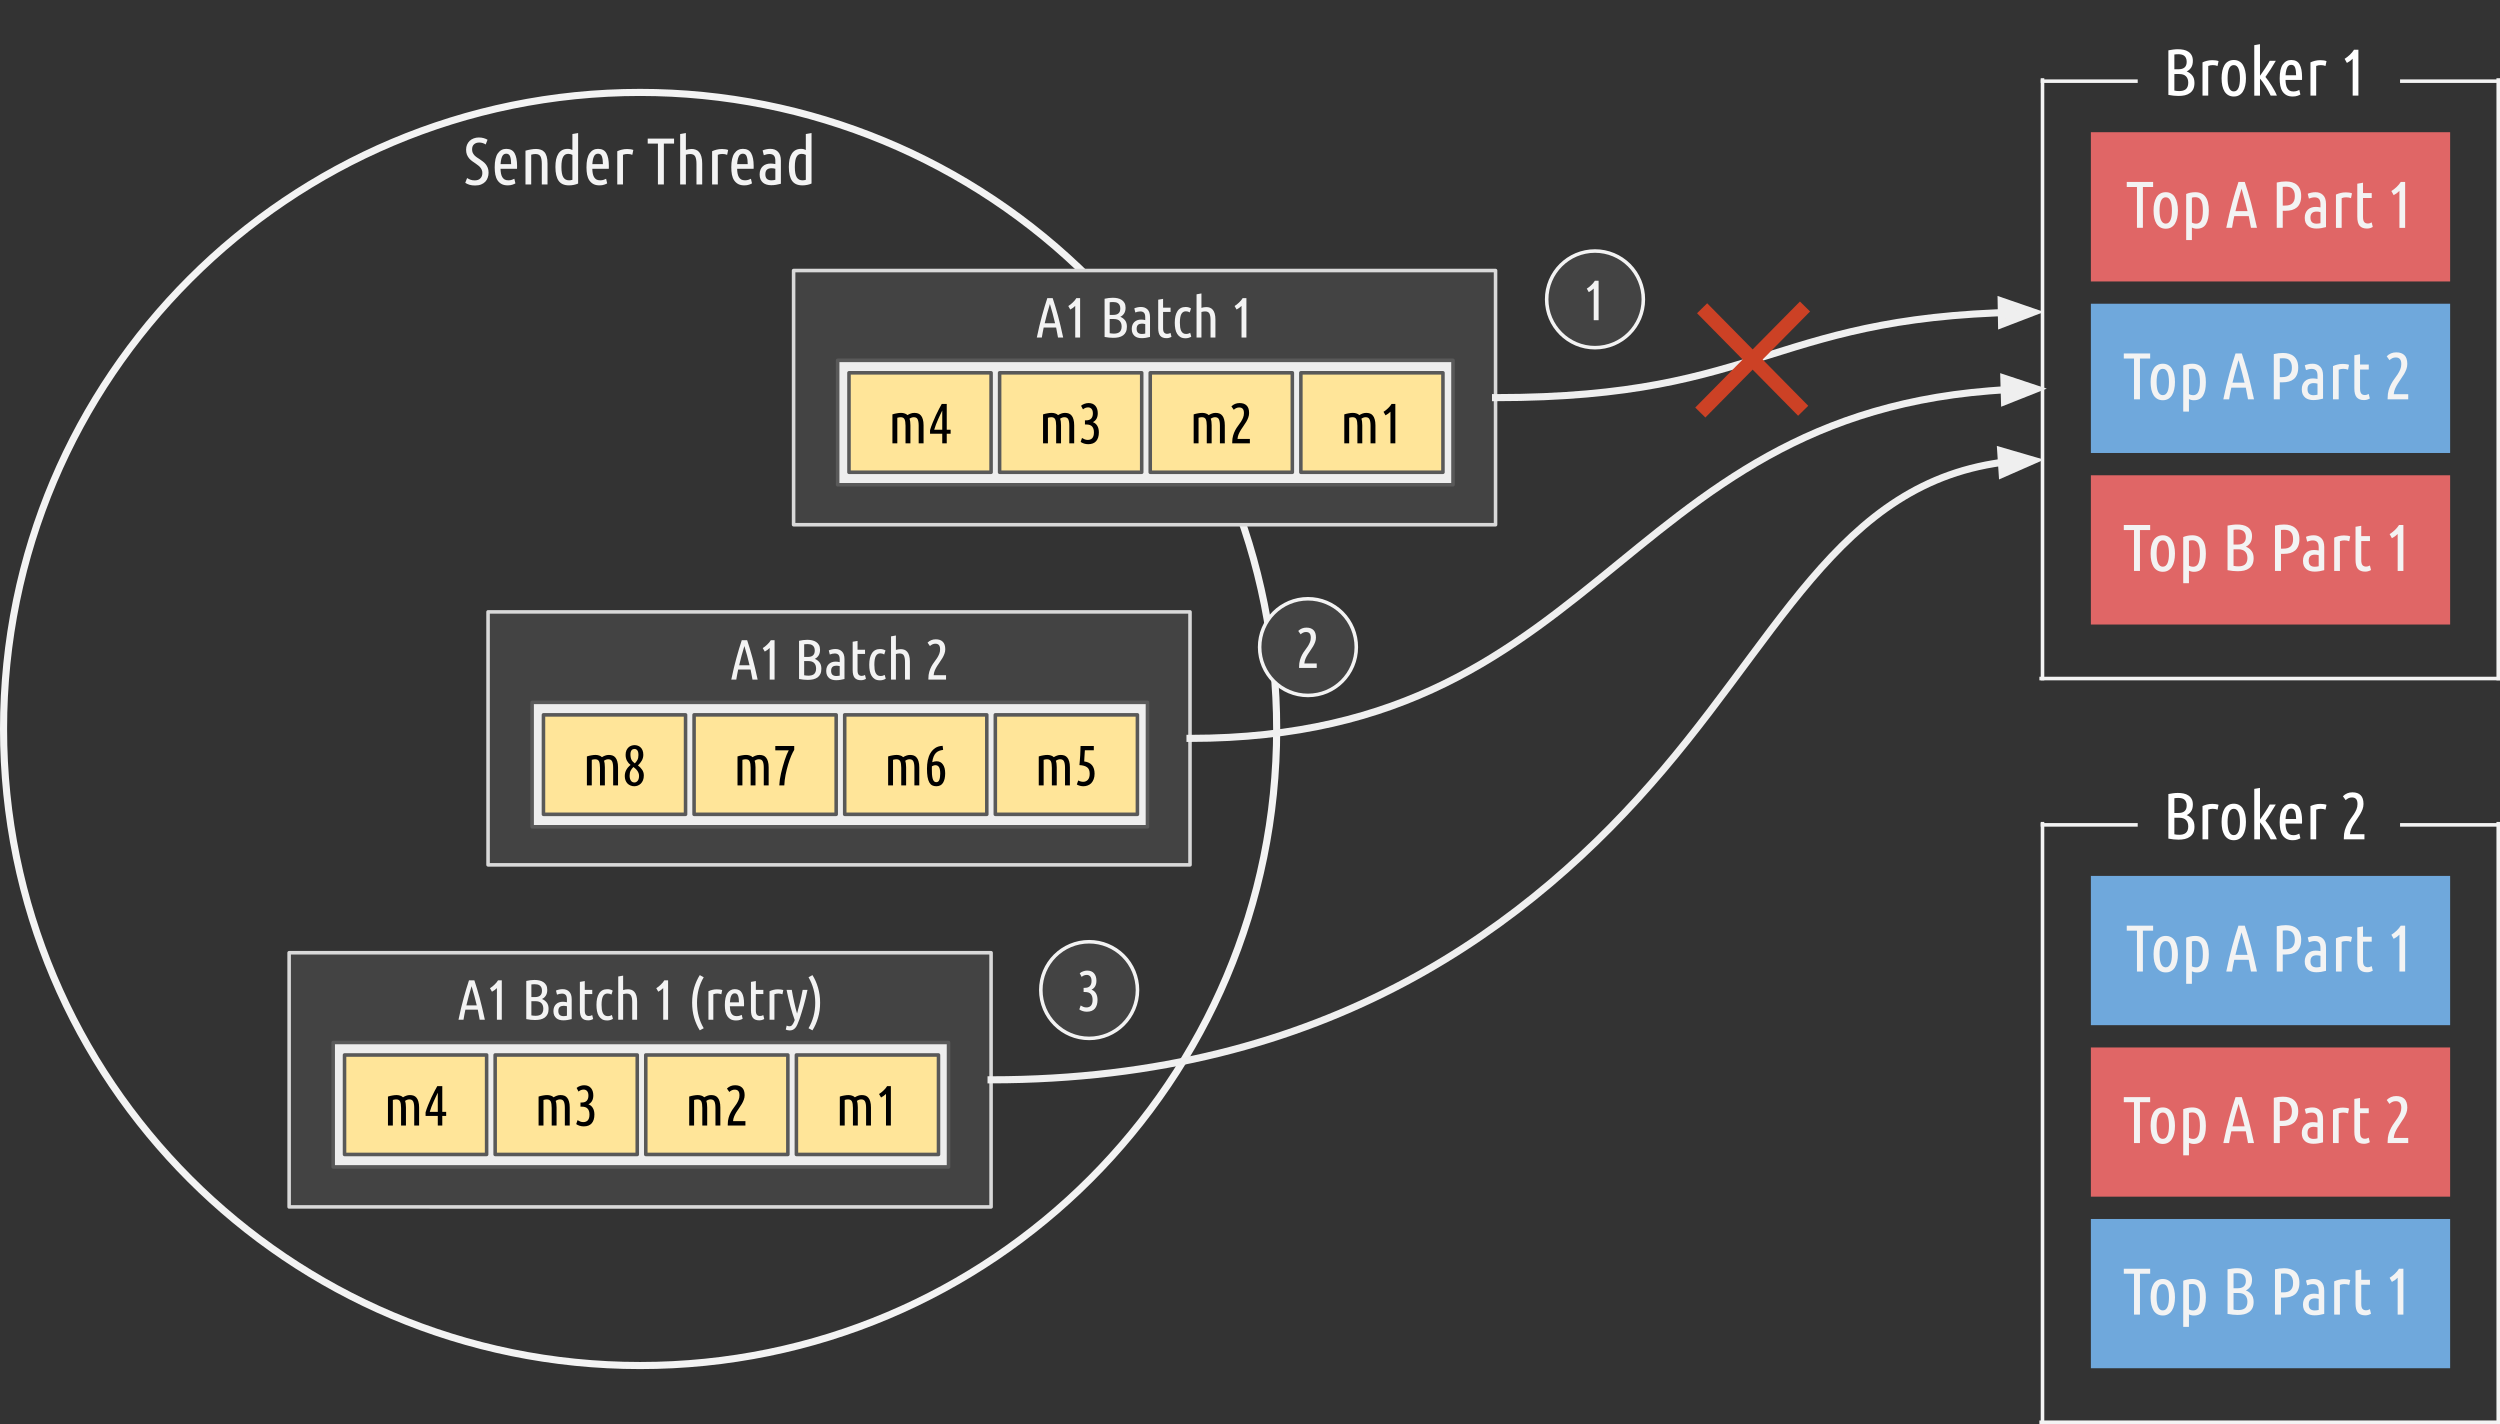 <?xml version="1.0" encoding="UTF-8" standalone="no"?>
<svg
   version="1.1"
   viewBox="0 0 703.774 400.875"
   fill="none"
   stroke="none"
   stroke-linecap="square"
   stroke-miterlimit="10"
   id="svg245"
   sodipodi:docname="producer-sender-thread_4.svg"
   width="703.774"
   height="400.875"
   inkscape:version="1.2.2 (b0a8486541, 2022-12-01)"
   xmlns:inkscape="http://www.inkscape.org/namespaces/inkscape"
   xmlns:sodipodi="http://sodipodi.sourceforge.net/DTD/sodipodi-0.dtd"
   xmlns="http://www.w3.org/2000/svg"
   xmlns:svg="http://www.w3.org/2000/svg">
  <rect x="0" y="0" width="703.774" height="400.875" fill="#333333" stroke="none"/>
  <defs
     id="defs249" />
  <sodipodi:namedview
     id="namedview247"
     pagecolor="#ffffff"
     bordercolor="#666666"
     borderopacity="1.0"
     inkscape:showpageshadow="2"
     inkscape:pageopacity="0.0"
     inkscape:pagecheckerboard="0"
     inkscape:deskcolor="#d1d1d1"
     showgrid="false"
     inkscape:zoom="1.3552083"
     inkscape:cx="417.64796"
     inkscape:cy="192.59032"
     inkscape:window-width="1920"
     inkscape:window-height="1011"
     inkscape:window-x="0"
     inkscape:window-y="32"
     inkscape:window-maximized="1"
     inkscape:current-layer="svg245" />
  <clipPath
     id="g1db106035c2_0_564.0">
    <path
       d="M 0,0 H 960 V 540 H 0 Z"
       clip-rule="nonzero"
       id="path2" />
  </clipPath>
  <g
     clip-path="url(#g1db106035c2_0_564.0)"
     id="g243"
     transform="translate(-44.596,-77.796)">
    <path
       fill="#000000"
       fill-opacity="0"
       d="m 45.596,283.008 v 0 c 0,-98.968 80.229,-179.197 179.197,-179.197 v 0 c 47.526,0 93.105,18.88 126.711,52.486 33.606,33.606 52.486,79.185 52.486,126.711 v 0 c 0,98.968 -80.229,179.197 -179.197,179.197 v 0 c -98.968,0 -179.197,-80.229 -179.197,-179.197 z"
       fill-rule="evenodd"
       id="path7" />
    <path
       stroke="#f3f3f3"
       stroke-width="2"
       stroke-linejoin="round"
       stroke-linecap="butt"
       d="m 45.596,283.008 v 0 c 0,-98.968 80.229,-179.197 179.197,-179.197 v 0 c 47.526,0 93.105,18.88 126.711,52.486 33.606,33.606 52.486,79.185 52.486,126.711 v 0 c 0,98.968 -80.229,179.197 -179.197,179.197 v 0 c -98.968,0 -179.197,-80.229 -179.197,-179.197 z"
       fill-rule="evenodd"
       id="path9" />
    <path
       fill="#434343"
       d="m 181.989,250.05 h 197.606 v 71.213 H 181.989 Z"
       fill-rule="evenodd"
       id="path11" />
    <path
       stroke="#d9d9d9"
       stroke-width="1"
       stroke-linejoin="round"
       stroke-linecap="butt"
       d="m 181.989,250.05 h 197.606 v 71.213 H 181.989 Z"
       fill-rule="evenodd"
       id="path13" />
    <path
       fill="#eeeeee"
       d="m 194.391,275.524 h 173.228 v 35.024 H 194.391 Z"
       fill-rule="evenodd"
       id="path15" />
    <path
       stroke="#595959"
       stroke-width="1"
       stroke-linejoin="round"
       stroke-linecap="butt"
       d="m 194.391,275.524 h 173.228 v 35.024 H 194.391 Z"
       fill-rule="evenodd"
       id="path17" />
    <path
       fill="#ffe599"
       d="m 324.79,279.035 h 40 v 28 h -40 z"
       fill-rule="evenodd"
       id="path19" />
    <path
       stroke="#595959"
       stroke-width="1"
       stroke-linejoin="round"
       stroke-linecap="butt"
       d="m 324.79,279.035 h 40 v 28 h -40 z"
       fill-rule="evenodd"
       id="path21" />
    <path
       fill="#000000"
       d="m 337.016,290.739 q 0.562,-0.188 1.219,-0.297 0.656,-0.125 1.188,-0.125 0.562,0 1.016,0.156 0.469,0.141 0.812,0.469 0.422,-0.266 0.891,-0.438 0.484,-0.188 1.062,-0.188 0.578,0 1.047,0.172 0.469,0.172 0.797,0.578 0.344,0.391 0.531,1.078 0.203,0.672 0.203,1.672 v 5.078 h -1.375 v -4.953 q 0,-1.25 -0.297,-1.828 -0.281,-0.578 -1.078,-0.578 -0.312,0 -0.625,0.109 -0.297,0.109 -0.578,0.312 0.125,0.359 0.188,0.828 0.062,0.469 0.062,1.031 v 5.078 h -1.375 v -4.953 q 0,-1.25 -0.281,-1.828 -0.281,-0.578 -1.094,-0.578 -0.406,0 -0.938,0.156 v 7.203 h -1.375 z m 12.981,-1.734 q -0.094,1.156 -0.125,1.922 -0.031,0.766 -0.062,1.219 1.516,0.203 2.219,1.094 0.703,0.875 0.703,2.375 0,0.844 -0.25,1.5 -0.234,0.656 -0.656,1.109 -0.422,0.453 -1,0.672 -0.578,0.234 -1.25,0.234 -0.469,0 -0.953,-0.125 -0.469,-0.125 -0.891,-0.359 l 0.391,-1.141 q 0.688,0.375 1.406,0.375 0.766,0 1.297,-0.547 0.531,-0.562 0.531,-1.719 0,-1.266 -0.719,-1.812 -0.719,-0.547 -2.172,-0.625 0.078,-0.797 0.125,-1.453 0.062,-0.672 0.094,-1.297 0.031,-0.641 0.047,-1.266 0.031,-0.641 0.047,-1.359 h 3.734 v 1.203 z"
       fill-rule="nonzero"
       id="path23" />
    <path
       fill="#ffe599"
       d="m 282.388,279.035 h 40 v 28 h -40 z"
       fill-rule="evenodd"
       id="path25" />
    <path
       stroke="#595959"
       stroke-width="1"
       stroke-linejoin="round"
       stroke-linecap="butt"
       d="m 282.388,279.035 h 40 v 28 h -40 z"
       fill-rule="evenodd"
       id="path27" />
    <path
       fill="#000000"
       d="m 294.614,290.739 q 0.562,-0.188 1.219,-0.297 0.656,-0.125 1.188,-0.125 0.562,0 1.016,0.156 0.469,0.141 0.812,0.469 0.422,-0.266 0.891,-0.438 0.484,-0.188 1.062,-0.188 0.578,0 1.047,0.172 0.469,0.172 0.797,0.578 0.344,0.391 0.531,1.078 0.203,0.672 0.203,1.672 v 5.078 h -1.375 v -4.953 q 0,-1.25 -0.297,-1.828 -0.281,-0.578 -1.078,-0.578 -0.312,0 -0.625,0.109 -0.297,0.109 -0.578,0.312 0.125,0.359 0.188,0.828 0.062,0.469 0.062,1.031 v 5.078 h -1.375 v -4.953 q 0,-1.25 -0.281,-1.828 -0.281,-0.578 -1.094,-0.578 -0.406,0 -0.938,0.156 v 7.203 h -1.375 z m 15.481,-1.844 q -0.609,0.078 -1.109,0.266 -0.5,0.188 -0.906,0.578 -0.391,0.391 -0.656,1.031 -0.266,0.641 -0.391,1.594 0.328,-0.141 0.641,-0.203 0.312,-0.062 0.594,-0.062 1.141,0 1.766,0.906 0.641,0.906 0.641,2.484 0,1.688 -0.609,2.672 -0.594,0.969 -1.891,0.969 -0.656,0 -1.156,-0.25 -0.484,-0.25 -0.812,-0.828 -0.328,-0.594 -0.5,-1.547 -0.156,-0.953 -0.156,-2.328 0,-1.203 0.219,-2.328 0.234,-1.141 0.75,-2.031 0.531,-0.891 1.359,-1.453 0.844,-0.562 2.078,-0.609 z m -2.172,4.312 q -0.25,0 -0.516,0.094 -0.25,0.094 -0.469,0.219 -0.016,0.188 -0.016,0.391 0,0.203 0,0.406 0,0.734 0.031,1.406 0.047,0.656 0.172,1.172 0.125,0.5 0.375,0.797 0.25,0.297 0.656,0.297 0.625,0 0.875,-0.656 0.25,-0.672 0.25,-1.781 0,-1.203 -0.328,-1.766 -0.328,-0.578 -1.031,-0.578 z"
       fill-rule="nonzero"
       id="path29" />
    <path
       fill="#ffe599"
       d="m 239.987,279.035 h 40 v 28 h -40 z"
       fill-rule="evenodd"
       id="path31" />
    <path
       stroke="#595959"
       stroke-width="1"
       stroke-linejoin="round"
       stroke-linecap="butt"
       d="m 239.987,279.035 h 40 v 28 h -40 z"
       fill-rule="evenodd"
       id="path33" />
    <path
       fill="#000000"
       d="m 252.213,290.739 q 0.562,-0.188 1.219,-0.297 0.656,-0.125 1.188,-0.125 0.562,0 1.016,0.156 0.469,0.141 0.813,0.469 0.422,-0.266 0.891,-0.438 0.484,-0.188 1.062,-0.188 0.578,0 1.047,0.172 0.469,0.172 0.797,0.578 0.344,0.391 0.531,1.078 0.203,0.672 0.203,1.672 v 5.078 h -1.375 v -4.953 q 0,-1.25 -0.297,-1.828 -0.281,-0.578 -1.078,-0.578 -0.312,0 -0.625,0.109 -0.297,0.109 -0.578,0.312 0.125,0.359 0.188,0.828 0.062,0.469 0.062,1.031 v 5.078 h -1.375 v -4.953 q 0,-1.25 -0.281,-1.828 -0.281,-0.578 -1.094,-0.578 -0.406,0 -0.938,0.156 v 7.203 h -1.375 z m 11.762,8.156 q 0.031,-0.766 0.156,-1.656 0.141,-0.891 0.344,-1.797 0.219,-0.922 0.469,-1.828 0.25,-0.922 0.531,-1.766 0.281,-0.844 0.562,-1.562 0.297,-0.719 0.594,-1.266 h -3.781 v -1.219 h 5.328 v 1.078 q -0.391,0.625 -0.859,1.703 -0.453,1.078 -0.859,2.438 -0.406,1.344 -0.719,2.875 -0.297,1.516 -0.359,3 z"
       fill-rule="nonzero"
       id="path35" />
    <path
       fill="#ffe599"
       d="m 197.585,279.035 h 40 v 28 h -40 z"
       fill-rule="evenodd"
       id="path37" />
    <path
       stroke="#595959"
       stroke-width="1"
       stroke-linejoin="round"
       stroke-linecap="butt"
       d="m 197.585,279.035 h 40 v 28 h -40 z"
       fill-rule="evenodd"
       id="path39" />
    <path
       fill="#000000"
       d="m 209.811,290.739 q 0.562,-0.188 1.219,-0.297 0.656,-0.125 1.188,-0.125 0.562,0 1.016,0.156 0.469,0.141 0.812,0.469 0.422,-0.266 0.891,-0.438 0.484,-0.188 1.062,-0.188 0.578,0 1.047,0.172 0.469,0.172 0.797,0.578 0.344,0.391 0.531,1.078 0.203,0.672 0.203,1.672 v 5.078 h -1.375 v -4.953 q 0,-1.25 -0.297,-1.828 -0.281,-0.578 -1.078,-0.578 -0.312,0 -0.625,0.109 -0.297,0.109 -0.578,0.312 0.125,0.359 0.188,0.828 0.062,0.469 0.062,1.031 v 5.078 h -1.375 v -4.953 q 0,-1.25 -0.281,-1.828 -0.281,-0.578 -1.094,-0.578 -0.406,0 -0.938,0.156 v 7.203 h -1.375 z m 15.887,-0.484 q 0,0.922 -0.453,1.688 -0.453,0.766 -1.062,1.328 0.672,0.484 1.156,1.188 0.5,0.688 0.5,1.656 0,0.75 -0.234,1.328 -0.234,0.562 -0.609,0.938 -0.375,0.375 -0.859,0.562 -0.469,0.188 -0.984,0.188 -0.594,0 -1.094,-0.219 -0.484,-0.203 -0.844,-0.578 -0.344,-0.375 -0.547,-0.906 -0.188,-0.531 -0.188,-1.156 0,-0.984 0.438,-1.766 0.438,-0.781 1.188,-1.375 -0.609,-0.453 -1,-1.156 -0.391,-0.719 -0.391,-1.688 0,-0.719 0.219,-1.234 0.234,-0.531 0.594,-0.859 0.359,-0.344 0.812,-0.484 0.453,-0.156 0.906,-0.156 0.453,0 0.891,0.156 0.438,0.141 0.781,0.469 0.359,0.328 0.562,0.844 0.219,0.516 0.219,1.234 z m -1.203,5.953 q 0,-0.422 -0.141,-0.781 -0.125,-0.359 -0.359,-0.672 -0.219,-0.312 -0.5,-0.562 -0.281,-0.25 -0.578,-0.484 -0.469,0.438 -0.781,1.016 -0.297,0.578 -0.297,1.438 0,0.859 0.359,1.391 0.359,0.516 0.984,0.516 0.531,0 0.922,-0.469 0.391,-0.484 0.391,-1.391 z m -2.422,-6.094 q 0,0.516 0.078,0.906 0.078,0.391 0.234,0.688 0.156,0.297 0.391,0.531 0.234,0.234 0.531,0.453 0.453,-0.469 0.734,-0.984 0.281,-0.531 0.281,-1.359 0,-0.969 -0.328,-1.344 -0.312,-0.375 -0.781,-0.375 -0.172,0 -0.391,0.062 -0.203,0.062 -0.375,0.234 -0.156,0.156 -0.266,0.453 -0.109,0.281 -0.109,0.734 z"
       fill-rule="nonzero"
       id="path41" />
    <path
       fill="#000000"
       fill-opacity="0"
       d="m 194.404,244.752 h 173.228 v 38.772 H 194.404 Z"
       fill-rule="evenodd"
       id="path43" />
    <path
       fill="#f3f3f3"
       d="m 254.928,258.018 q 0.391,1.203 0.766,2.438 0.375,1.219 0.734,2.562 0.359,1.344 0.719,2.844 0.359,1.5 0.734,3.25 h -1.453 q -0.125,-0.719 -0.266,-1.422 -0.125,-0.703 -0.266,-1.406 h -3.5 q -0.156,0.703 -0.281,1.406 -0.125,0.703 -0.25,1.422 h -1.406 q 0.359,-1.75 0.719,-3.25 0.375,-1.5 0.734,-2.844 0.359,-1.344 0.734,-2.562 0.375,-1.234 0.766,-2.438 z m -0.781,1.641 q -0.406,1.328 -0.781,2.672 -0.359,1.344 -0.688,2.75 h 2.922 q -0.312,-1.406 -0.688,-2.75 -0.359,-1.344 -0.766,-2.672 z m 5.173,0.578 q 0.297,-0.188 0.625,-0.438 0.328,-0.25 0.625,-0.547 0.312,-0.297 0.578,-0.609 0.266,-0.312 0.438,-0.625 h 1.062 v 11.094 h -1.375 v -8.906 q -0.281,0.281 -0.641,0.547 -0.359,0.25 -0.75,0.469 z m 11.656,2.5 h 1 q 1.984,0 1.984,-1.781 0,-0.562 -0.172,-0.922 -0.172,-0.359 -0.453,-0.562 -0.266,-0.203 -0.625,-0.281 -0.359,-0.078 -0.75,-0.078 -0.25,0 -0.5,0.016 -0.234,0.016 -0.484,0.047 z m 0,1.156 v 4 q 0.312,0.047 0.609,0.078 0.297,0.031 0.578,0.031 0.453,0 0.844,-0.094 0.406,-0.094 0.703,-0.312 0.297,-0.234 0.453,-0.625 0.172,-0.391 0.172,-0.969 0,-0.984 -0.531,-1.547 -0.531,-0.562 -1.672,-0.562 z m -1.438,-5.703 q 0.562,-0.141 1.141,-0.203 0.594,-0.078 1.156,-0.078 0.734,0 1.375,0.141 0.641,0.141 1.141,0.469 0.5,0.328 0.797,0.859 0.297,0.531 0.297,1.328 0,1 -0.422,1.641 -0.406,0.625 -1.062,0.922 0.812,0.328 1.328,0.984 0.531,0.656 0.531,1.797 0,0.875 -0.281,1.469 -0.266,0.578 -0.781,0.969 -0.516,0.375 -1.234,0.547 -0.703,0.156 -1.547,0.156 -0.562,0 -1.172,-0.062 -0.609,-0.062 -1.266,-0.188 z m 8.367,2.703 q 0.422,-0.188 0.875,-0.281 0.469,-0.109 1.016,-0.109 1.125,0 1.828,0.703 0.703,0.688 0.703,2.156 v 5.578 q -0.578,0.156 -1.188,0.25 -0.594,0.094 -1.172,0.094 -0.578,0 -1.078,-0.141 -0.5,-0.141 -0.875,-0.453 -0.375,-0.328 -0.609,-0.812 -0.219,-0.5 -0.219,-1.203 0,-0.656 0.203,-1.141 0.203,-0.484 0.547,-0.812 0.359,-0.328 0.828,-0.5 0.484,-0.172 1.047,-0.172 0.531,0 1.172,0.141 v -0.781 q 0,-0.922 -0.359,-1.281 -0.359,-0.375 -1.031,-0.375 -0.375,0 -0.703,0.078 -0.328,0.062 -0.703,0.219 z m 0.656,5.766 q 0,0.734 0.375,1.094 0.391,0.344 1.094,0.344 0.438,0 0.953,-0.109 v -2.672 q -0.484,-0.125 -0.953,-0.125 -0.297,0 -0.578,0.078 -0.266,0.062 -0.469,0.234 -0.203,0.172 -0.312,0.453 -0.109,0.281 -0.109,0.703 z m 7.444,-5.953 h 2.109 v 1.188 h -2.109 v 4.625 q 0,0.859 0.312,1.203 0.312,0.344 0.844,0.344 0.266,0 0.516,-0.078 0.25,-0.078 0.422,-0.188 l 0.266,1.109 q -0.656,0.375 -1.391,0.375 -1.188,0 -1.766,-0.656 -0.578,-0.672 -0.578,-2.203 v -7.969 l 1.375,-0.234 z m 6.337,8.609 q -0.875,0 -1.453,-0.328 -0.562,-0.344 -0.922,-0.922 -0.359,-0.578 -0.516,-1.375 -0.156,-0.812 -0.156,-1.75 0,-2.078 0.75,-3.25 0.766,-1.188 2.312,-1.188 0.453,0 0.828,0.109 0.375,0.109 0.688,0.297 l -0.359,1.125 q -0.484,-0.312 -1.094,-0.312 -0.859,0 -1.281,0.781 -0.406,0.781 -0.406,2.438 0,0.688 0.078,1.281 0.094,0.578 0.281,1 0.203,0.406 0.531,0.641 0.328,0.234 0.844,0.234 0.344,0 0.625,-0.078 0.281,-0.094 0.547,-0.234 l 0.297,1.078 q -0.25,0.172 -0.688,0.312 -0.422,0.141 -0.906,0.141 z m 3.086,-0.203 v -12.172 l 1.375,-0.25 v 4.062 q 0.297,-0.094 0.656,-0.156 0.359,-0.062 0.734,-0.062 0.531,0 0.984,0.172 0.469,0.172 0.812,0.578 0.344,0.391 0.547,1.078 0.203,0.672 0.203,1.672 v 5.078 h -1.375 v -4.953 q 0,-1.25 -0.328,-1.828 -0.312,-0.578 -1.203,-0.578 -0.453,0 -1.031,0.156 v 7.203 z m 10.285,-10.406 q 0.938,-0.938 2.312,-0.938 1.281,0 1.969,0.688 0.703,0.672 0.703,2.109 0,0.672 -0.234,1.281 -0.219,0.609 -0.562,1.188 -0.328,0.562 -0.734,1.125 -0.391,0.547 -0.766,1.141 -0.359,0.578 -0.641,1.219 -0.266,0.625 -0.328,1.344 h 3.484 v 1.25 h -4.969 v -0.297 q 0,-1.078 0.25,-1.906 0.25,-0.844 0.609,-1.516 0.359,-0.672 0.797,-1.234 0.438,-0.578 0.797,-1.125 0.359,-0.562 0.594,-1.141 0.25,-0.594 0.25,-1.297 0,-0.844 -0.344,-1.219 -0.328,-0.375 -1,-0.375 -0.453,0 -0.828,0.188 -0.375,0.172 -0.688,0.469 z"
       fill-rule="nonzero"
       id="path45" />
    <path
       fill="#434343"
       d="m 268,153.955 h 197.606 v 71.559 H 268 Z"
       fill-rule="evenodd"
       id="path47" />
    <path
       stroke="#d9d9d9"
       stroke-width="1"
       stroke-linejoin="round"
       stroke-linecap="butt"
       d="m 268,153.955 h 197.606 v 71.559 H 268 Z"
       fill-rule="evenodd"
       id="path49" />
    <path
       fill="#eeeeee"
       d="m 280.402,179.232 h 173.228 v 35.024 H 280.402 Z"
       fill-rule="evenodd"
       id="path51" />
    <path
       stroke="#595959"
       stroke-width="1"
       stroke-linejoin="round"
       stroke-linecap="butt"
       d="m 280.402,179.232 h 173.228 v 35.024 H 280.402 Z"
       fill-rule="evenodd"
       id="path53" />
    <path
       fill="#ffe599"
       d="m 410.801,182.744 h 40 v 28 h -40 z"
       fill-rule="evenodd"
       id="path55" />
    <path
       stroke="#595959"
       stroke-width="1"
       stroke-linejoin="round"
       stroke-linecap="butt"
       d="m 410.801,182.744 h 40 v 28 h -40 z"
       fill-rule="evenodd"
       id="path57" />
    <path
       fill="#000000"
       d="m 423.026,194.448 q 0.562,-0.188 1.219,-0.297 0.656,-0.125 1.188,-0.125 0.562,0 1.016,0.156 0.469,0.141 0.812,0.469 0.422,-0.266 0.891,-0.438 0.484,-0.188 1.062,-0.188 0.578,0 1.047,0.172 0.469,0.172 0.797,0.578 0.344,0.391 0.531,1.078 0.203,0.672 0.203,1.672 v 5.078 h -1.375 v -4.953 q 0,-1.25 -0.297,-1.828 -0.281,-0.578 -1.078,-0.578 -0.312,0 -0.625,0.109 -0.297,0.109 -0.578,0.312 0.125,0.359 0.188,0.828 0.062,0.469 0.062,1.031 v 5.078 h -1.375 v -4.953 q 0,-1.25 -0.281,-1.828 -0.281,-0.578 -1.094,-0.578 -0.406,0 -0.938,0.156 v 7.203 h -1.375 z m 11.043,-0.719 q 0.297,-0.188 0.625,-0.438 0.328,-0.25 0.625,-0.547 0.312,-0.297 0.578,-0.609 0.266,-0.312 0.438,-0.625 h 1.062 v 11.094 h -1.375 v -8.906 q -0.281,0.281 -0.641,0.547 -0.359,0.25 -0.75,0.469 z"
       fill-rule="nonzero"
       id="path59" />
    <path
       fill="#ffe599"
       d="m 368.399,182.744 h 40 v 28 h -40 z"
       fill-rule="evenodd"
       id="path61" />
    <path
       stroke="#595959"
       stroke-width="1"
       stroke-linejoin="round"
       stroke-linecap="butt"
       d="m 368.399,182.744 h 40 v 28 h -40 z"
       fill-rule="evenodd"
       id="path63" />
    <path
       fill="#000000"
       d="m 380.625,194.448 q 0.562,-0.188 1.219,-0.297 0.656,-0.125 1.188,-0.125 0.562,0 1.016,0.156 0.469,0.141 0.812,0.469 0.422,-0.266 0.891,-0.438 0.484,-0.188 1.062,-0.188 0.578,0 1.047,0.172 0.469,0.172 0.797,0.578 0.344,0.391 0.531,1.078 0.203,0.672 0.203,1.672 v 5.078 h -1.375 v -4.953 q 0,-1.25 -0.297,-1.828 -0.281,-0.578 -1.078,-0.578 -0.312,0 -0.625,0.109 -0.297,0.109 -0.578,0.312 0.125,0.359 0.188,0.828 0.062,0.469 0.062,1.031 v 5.078 h -1.375 v -4.953 q 0,-1.25 -0.281,-1.828 -0.281,-0.578 -1.094,-0.578 -0.406,0 -0.938,0.156 v 7.203 h -1.375 z m 10.621,-2.25 q 0.938,-0.938 2.312,-0.938 1.281,0 1.969,0.688 0.703,0.672 0.703,2.109 0,0.672 -0.234,1.281 -0.219,0.609 -0.562,1.188 -0.328,0.562 -0.734,1.125 -0.391,0.547 -0.766,1.141 -0.359,0.578 -0.641,1.219 -0.266,0.625 -0.328,1.344 h 3.484 v 1.25 h -4.969 v -0.297 q 0,-1.078 0.25,-1.906 0.25,-0.844 0.609,-1.516 0.359,-0.672 0.797,-1.234 0.438,-0.578 0.797,-1.125 0.359,-0.562 0.594,-1.141 0.25,-0.594 0.25,-1.297 0,-0.844 -0.344,-1.219 -0.328,-0.375 -1,-0.375 -0.453,0 -0.828,0.188 -0.375,0.172 -0.688,0.469 z"
       fill-rule="nonzero"
       id="path65" />
    <path
       fill="#ffe599"
       d="m 325.997,182.744 h 40 v 28 h -40 z"
       fill-rule="evenodd"
       id="path67" />
    <path
       stroke="#595959"
       stroke-width="1"
       stroke-linejoin="round"
       stroke-linecap="butt"
       d="m 325.997,182.744 h 40 v 28 h -40 z"
       fill-rule="evenodd"
       id="path69" />
    <path
       fill="#000000"
       d="m 338.223,194.448 q 0.562,-0.188 1.219,-0.297 0.656,-0.125 1.188,-0.125 0.562,0 1.016,0.156 0.469,0.141 0.812,0.469 0.422,-0.266 0.891,-0.438 0.484,-0.188 1.062,-0.188 0.578,0 1.047,0.172 0.469,0.172 0.797,0.578 0.344,0.391 0.531,1.078 0.203,0.672 0.203,1.672 v 5.078 h -1.375 v -4.953 q 0,-1.25 -0.297,-1.828 -0.281,-0.578 -1.078,-0.578 -0.312,0 -0.625,0.109 -0.297,0.109 -0.578,0.312 0.125,0.359 0.188,0.828 0.062,0.469 0.062,1.031 v 5.078 h -1.375 v -4.953 q 0,-1.25 -0.281,-1.828 -0.281,-0.578 -1.094,-0.578 -0.406,0 -0.938,0.156 v 7.203 h -1.375 z m 14.027,2.188 q 0.797,0.281 1.234,1.016 0.453,0.734 0.453,1.875 0,1.547 -0.75,2.438 -0.75,0.875 -2.25,0.875 -0.594,0 -1.156,-0.172 -0.547,-0.172 -0.969,-0.469 l 0.375,-1.109 q 0.359,0.219 0.766,0.391 0.406,0.156 0.859,0.156 0.812,0 1.266,-0.5 0.469,-0.516 0.469,-1.625 0,-1.094 -0.516,-1.656 -0.5,-0.562 -1.609,-0.562 h -0.406 v -1.172 h 0.344 q 0.969,0 1.422,-0.5 0.469,-0.516 0.469,-1.438 0,-0.859 -0.375,-1.281 -0.359,-0.422 -0.969,-0.422 -0.406,0 -0.797,0.156 -0.375,0.156 -0.641,0.406 l -0.547,-1.016 q 0.422,-0.375 0.984,-0.562 0.578,-0.203 1.125,-0.203 1.25,0 1.922,0.781 0.672,0.781 0.672,2.078 0,0.922 -0.359,1.562 -0.359,0.625 -1.016,0.953 z"
       fill-rule="nonzero"
       id="path71" />
    <path
       fill="#ffe599"
       d="m 283.596,182.744 h 40 v 28 h -40 z"
       fill-rule="evenodd"
       id="path73" />
    <path
       stroke="#595959"
       stroke-width="1"
       stroke-linejoin="round"
       stroke-linecap="butt"
       d="m 283.596,182.744 h 40 v 28 h -40 z"
       fill-rule="evenodd"
       id="path75" />
    <path
       fill="#000000"
       d="m 295.822,194.448 q 0.562,-0.188 1.219,-0.297 0.656,-0.125 1.188,-0.125 0.562,0 1.016,0.156 0.469,0.141 0.812,0.469 0.422,-0.266 0.891,-0.438 0.484,-0.188 1.062,-0.188 0.578,0 1.047,0.172 0.469,0.172 0.797,0.578 0.344,0.391 0.531,1.078 0.203,0.672 0.203,1.672 v 5.078 h -1.375 v -4.953 q 0,-1.25 -0.297,-1.828 -0.281,-0.578 -1.078,-0.578 -0.312,0 -0.625,0.109 -0.297,0.109 -0.578,0.312 0.125,0.359 0.188,0.828 0.062,0.469 0.062,1.031 v 5.078 h -1.375 v -4.953 q 0,-1.25 -0.281,-1.828 -0.281,-0.578 -1.094,-0.578 -0.406,0 -0.938,0.156 v 7.203 h -1.375 z m 10.59,4.438 q 0.281,-0.984 0.734,-2.078 0.453,-1.109 0.922,-2.125 0.484,-1.031 0.922,-1.859 0.453,-0.844 0.719,-1.312 h 1.406 v 7.25 h 1.094 v 1.141 h -1.094 v 2.703 h -1.266 v -2.703 h -3.438 z m 3.438,-0.125 v -5.406 q -0.234,0.5 -0.547,1.141 -0.312,0.641 -0.625,1.359 -0.312,0.719 -0.609,1.469 -0.281,0.734 -0.484,1.438 z"
       fill-rule="nonzero"
       id="path77" />
    <path
       fill="#000000"
       fill-opacity="0"
       d="m 280.415,148.46 h 173.228 v 38.772 H 280.415 Z"
       fill-rule="evenodd"
       id="path79" />
    <path
       fill="#f3f3f3"
       d="m 340.938,161.727 q 0.391,1.203 0.766,2.438 0.375,1.219 0.734,2.562 0.359,1.344 0.719,2.844 0.359,1.5 0.734,3.25 h -1.453 q -0.125,-0.719 -0.266,-1.422 -0.125,-0.703 -0.266,-1.406 h -3.5 q -0.156,0.703 -0.281,1.406 -0.125,0.703 -0.25,1.422 h -1.406 q 0.359,-1.75 0.719,-3.25 0.375,-1.5 0.734,-2.844 0.359,-1.344 0.734,-2.562 0.375,-1.234 0.766,-2.438 z m -0.781,1.641 q -0.406,1.328 -0.781,2.672 -0.359,1.344 -0.688,2.75 h 2.922 q -0.312,-1.406 -0.688,-2.75 -0.359,-1.344 -0.766,-2.672 z m 5.173,0.578 q 0.297,-0.188 0.625,-0.438 0.328,-0.25 0.625,-0.547 0.312,-0.297 0.578,-0.609 0.266,-0.312 0.438,-0.625 h 1.062 v 11.094 h -1.375 v -8.906 q -0.281,0.281 -0.641,0.547 -0.359,0.25 -0.75,0.469 z m 11.656,2.5 h 1 q 1.984,0 1.984,-1.781 0,-0.562 -0.172,-0.922 -0.172,-0.359 -0.453,-0.562 -0.266,-0.203 -0.625,-0.281 -0.359,-0.078 -0.75,-0.078 -0.25,0 -0.5,0.016 -0.234,0.016 -0.484,0.047 z m 0,1.156 v 4 q 0.312,0.047 0.609,0.078 0.297,0.031 0.578,0.031 0.453,0 0.844,-0.094 0.406,-0.094 0.703,-0.312 0.297,-0.234 0.453,-0.625 0.172,-0.391 0.172,-0.969 0,-0.984 -0.531,-1.547 -0.531,-0.562 -1.672,-0.562 z m -1.438,-5.703 q 0.562,-0.141 1.141,-0.203 0.594,-0.078 1.156,-0.078 0.734,0 1.375,0.141 0.641,0.141 1.141,0.469 0.5,0.328 0.797,0.859 0.297,0.531 0.297,1.328 0,1 -0.422,1.641 -0.406,0.625 -1.062,0.922 0.812,0.328 1.328,0.984 0.531,0.656 0.531,1.797 0,0.875 -0.281,1.469 -0.266,0.578 -0.781,0.969 -0.516,0.375 -1.234,0.547 -0.703,0.156 -1.547,0.156 -0.562,0 -1.172,-0.062 -0.609,-0.062 -1.266,-0.188 z m 8.367,2.703 q 0.422,-0.188 0.875,-0.281 0.469,-0.109 1.016,-0.109 1.125,0 1.828,0.703 0.703,0.688 0.703,2.156 v 5.578 q -0.578,0.156 -1.188,0.25 -0.594,0.094 -1.172,0.094 -0.578,0 -1.078,-0.141 -0.5,-0.141 -0.875,-0.453 -0.375,-0.328 -0.609,-0.812 -0.219,-0.5 -0.219,-1.203 0,-0.656 0.203,-1.141 0.203,-0.484 0.547,-0.812 0.359,-0.328 0.828,-0.5 0.484,-0.172 1.047,-0.172 0.531,0 1.172,0.141 v -0.781 q 0,-0.922 -0.359,-1.281 -0.359,-0.375 -1.031,-0.375 -0.375,0 -0.703,0.078 -0.328,0.062 -0.703,0.219 z m 0.656,5.766 q 0,0.734 0.375,1.094 0.391,0.344 1.094,0.344 0.438,0 0.953,-0.109 v -2.672 q -0.484,-0.125 -0.953,-0.125 -0.297,0 -0.578,0.078 -0.266,0.062 -0.469,0.234 -0.203,0.172 -0.312,0.453 -0.109,0.281 -0.109,0.703 z m 7.444,-5.953 h 2.109 v 1.188 h -2.109 v 4.625 q 0,0.859 0.312,1.203 0.312,0.344 0.844,0.344 0.266,0 0.516,-0.078 0.25,-0.078 0.422,-0.188 l 0.266,1.109 q -0.656,0.375 -1.391,0.375 -1.188,0 -1.766,-0.656 -0.578,-0.672 -0.578,-2.203 v -7.969 l 1.375,-0.234 z m 6.337,8.609 q -0.875,0 -1.453,-0.328 -0.562,-0.344 -0.922,-0.922 -0.359,-0.578 -0.516,-1.375 -0.156,-0.812 -0.156,-1.75 0,-2.078 0.75,-3.25 0.766,-1.188 2.312,-1.188 0.453,0 0.828,0.109 0.375,0.109 0.688,0.297 l -0.359,1.125 q -0.484,-0.312 -1.094,-0.312 -0.859,0 -1.281,0.781 -0.406,0.781 -0.406,2.438 0,0.688 0.078,1.281 0.094,0.578 0.281,1 0.203,0.406 0.531,0.641 0.328,0.234 0.844,0.234 0.344,0 0.625,-0.078 0.281,-0.094 0.547,-0.234 l 0.297,1.078 q -0.25,0.172 -0.688,0.312 -0.422,0.141 -0.906,0.141 z m 3.086,-0.203 v -12.172 l 1.375,-0.25 v 4.062 q 0.297,-0.094 0.656,-0.156 0.359,-0.062 0.734,-0.062 0.531,0 0.984,0.172 0.469,0.172 0.812,0.578 0.344,0.391 0.547,1.078 0.203,0.672 0.203,1.672 v 5.078 h -1.375 v -4.953 q 0,-1.25 -0.328,-1.828 -0.312,-0.578 -1.203,-0.578 -0.453,0 -1.031,0.156 v 7.203 z m 10.707,-8.875 q 0.297,-0.188 0.625,-0.438 0.328,-0.25 0.625,-0.547 0.312,-0.297 0.578,-0.609 0.266,-0.312 0.438,-0.625 h 1.062 v 11.094 h -1.375 v -8.906 q -0.281,0.281 -0.641,0.547 -0.359,0.25 -0.75,0.469 z"
       fill-rule="nonzero"
       id="path81" />
    <path
       fill="#6fa8dc"
       d="m 633.199,324.374 h 101.134 v 42.016 H 633.199 Z"
       fill-rule="evenodd"
       id="path83" />
    <path
       fill="#f3f3f3"
       d="m 650.718,338.372 v 1.422 h -2.875 v 11.5 h -1.672 v -11.5 h -2.875 v -1.422 z m 6.983,8.031 q 0,1.156 -0.219,2.109 -0.203,0.938 -0.625,1.609 -0.406,0.672 -1.062,1.047 -0.641,0.375 -1.516,0.375 -0.875,0 -1.531,-0.375 -0.656,-0.375 -1.078,-1.047 -0.406,-0.672 -0.625,-1.609 -0.203,-0.953 -0.203,-2.109 0,-1.141 0.203,-2.078 0.219,-0.953 0.625,-1.641 0.422,-0.688 1.078,-1.047 0.656,-0.375 1.531,-0.375 0.875,0 1.516,0.375 0.656,0.359 1.062,1.047 0.422,0.688 0.625,1.641 0.219,0.938 0.219,2.078 z m -1.688,0 q 0,-0.812 -0.094,-1.5 -0.094,-0.688 -0.297,-1.172 -0.203,-0.5 -0.547,-0.766 -0.328,-0.266 -0.797,-0.266 -0.484,0 -0.812,0.266 -0.328,0.266 -0.547,0.766 -0.203,0.484 -0.297,1.172 -0.094,0.688 -0.094,1.5 0,0.828 0.094,1.516 0.094,0.672 0.297,1.156 0.219,0.484 0.547,0.766 0.328,0.266 0.812,0.266 0.469,0 0.797,-0.266 0.344,-0.281 0.547,-0.766 0.203,-0.484 0.297,-1.156 0.094,-0.688 0.094,-1.516 z m 5.622,3.422 q 0.531,0.297 1.156,0.297 0.469,0 0.812,-0.188 0.359,-0.188 0.609,-0.609 0.25,-0.438 0.375,-1.141 0.141,-0.719 0.141,-1.766 0,-2.016 -0.516,-2.875 -0.516,-0.875 -1.625,-0.875 -0.219,0 -0.469,0.031 -0.234,0.031 -0.484,0.109 z m 0,4.922 h -1.609 v -12.984 q 0.516,-0.219 1.172,-0.359 0.672,-0.141 1.359,-0.141 1.031,0 1.766,0.359 0.734,0.344 1.188,1.016 0.469,0.656 0.672,1.625 0.219,0.953 0.219,2.188 0,2.469 -0.797,3.781 -0.781,1.312 -2.578,1.312 -0.422,0 -0.766,-0.094 -0.328,-0.078 -0.625,-0.234 z m 14.882,-16.375 q 0.453,1.391 0.891,2.828 0.438,1.422 0.859,2.984 0.422,1.562 0.828,3.328 0.422,1.75 0.859,3.781 h -1.688 q -0.141,-0.844 -0.312,-1.656 -0.156,-0.828 -0.312,-1.641 h -4.078 q -0.188,0.812 -0.344,1.641 -0.141,0.812 -0.281,1.656 h -1.625 q 0.406,-2.031 0.828,-3.781 0.438,-1.766 0.859,-3.328 0.422,-1.562 0.859,-2.984 0.438,-1.438 0.891,-2.828 z m -0.906,1.891 q -0.469,1.547 -0.906,3.125 -0.422,1.562 -0.812,3.203 h 3.406 q -0.375,-1.641 -0.812,-3.203 -0.422,-1.578 -0.875,-3.125 z m 9.913,-1.719 q 1.312,-0.312 2.562,-0.312 0.969,0 1.75,0.234 0.797,0.234 1.359,0.734 0.578,0.484 0.891,1.281 0.312,0.781 0.312,1.875 0,1.125 -0.328,1.922 -0.312,0.781 -0.891,1.281 -0.578,0.484 -1.391,0.719 -0.812,0.219 -1.797,0.219 h -0.781 v 4.797 h -1.688 z m 1.688,6.484 h 0.672 q 0.625,0 1.141,-0.141 0.516,-0.141 0.859,-0.453 0.359,-0.328 0.547,-0.828 0.188,-0.5 0.188,-1.25 0,-0.75 -0.188,-1.25 -0.188,-0.516 -0.516,-0.828 -0.312,-0.312 -0.781,-0.438 -0.469,-0.125 -1.031,-0.125 -0.484,0 -0.891,0.047 z m 7.034,-3.328 q 0.484,-0.203 1.016,-0.312 0.547,-0.125 1.188,-0.125 1.297,0 2.109,0.812 0.828,0.812 0.828,2.516 v 6.5 q -0.672,0.188 -1.375,0.297 -0.688,0.109 -1.359,0.109 -0.672,0 -1.266,-0.172 -0.578,-0.156 -1.031,-0.531 -0.438,-0.375 -0.703,-0.938 -0.25,-0.578 -0.25,-1.391 0,-0.766 0.234,-1.328 0.234,-0.578 0.641,-0.953 0.406,-0.391 0.969,-0.578 0.562,-0.203 1.219,-0.203 0.609,0 1.359,0.141 v -0.891 q 0,-1.078 -0.422,-1.5 -0.422,-0.438 -1.203,-0.438 -0.422,0 -0.812,0.094 -0.375,0.078 -0.812,0.25 z m 0.766,6.734 q 0,0.859 0.438,1.281 0.453,0.406 1.266,0.406 0.516,0 1.109,-0.141 v -3.109 q -0.562,-0.156 -1.109,-0.156 -0.344,0 -0.672,0.094 -0.312,0.078 -0.547,0.281 -0.234,0.188 -0.359,0.516 -0.125,0.328 -0.125,0.828 z m 11.409,-5.484 q -0.594,-0.25 -1.344,-0.25 -0.688,0 -1.281,0.234 v 8.359 h -1.609 v -9.359 q 0.547,-0.266 1.234,-0.438 0.703,-0.188 1.547,-0.188 0.453,0 0.891,0.062 0.453,0.047 0.844,0.203 z m 3.385,-1.453 h 2.453 v 1.391 h -2.453 v 5.391 q 0,1 0.359,1.406 0.359,0.391 0.984,0.391 0.312,0 0.594,-0.094 0.297,-0.094 0.5,-0.219 l 0.312,1.281 q -0.766,0.453 -1.625,0.453 -1.375,0 -2.062,-0.766 -0.672,-0.781 -0.672,-2.578 v -9.281 l 1.609,-0.281 z m 7.986,-0.562 q 0.344,-0.203 0.719,-0.5 0.391,-0.297 0.75,-0.641 0.359,-0.344 0.656,-0.703 0.312,-0.375 0.516,-0.719 h 1.234 v 12.922 h -1.609 v -10.391 q -0.312,0.328 -0.734,0.641 -0.422,0.297 -0.891,0.547 z"
       fill-rule="nonzero"
       id="path85" />
    <path
       fill="#e06666"
       d="m 633.199,372.66 h 101.134 v 42.016 H 633.199 Z"
       fill-rule="evenodd"
       id="path87" />
    <path
       fill="#f3f3f3"
       d="m 649.887,386.658 v 1.422 h -2.875 v 11.5 h -1.672 v -11.5 h -2.875 v -1.422 z m 6.983,8.031 q 0,1.156 -0.219,2.109 -0.203,0.938 -0.625,1.609 -0.406,0.672 -1.062,1.047 -0.641,0.375 -1.516,0.375 -0.875,0 -1.531,-0.375 -0.656,-0.375 -1.078,-1.047 -0.406,-0.672 -0.625,-1.609 -0.203,-0.953 -0.203,-2.109 0,-1.141 0.203,-2.078 0.219,-0.953 0.625,-1.641 0.422,-0.688 1.078,-1.047 0.656,-0.375 1.531,-0.375 0.875,0 1.516,0.375 0.656,0.359 1.062,1.047 0.422,0.688 0.625,1.641 0.219,0.938 0.219,2.078 z m -1.688,0 q 0,-0.812 -0.094,-1.5 -0.094,-0.688 -0.297,-1.172 -0.203,-0.5 -0.547,-0.766 -0.328,-0.266 -0.797,-0.266 -0.484,0 -0.812,0.266 -0.328,0.266 -0.547,0.766 -0.203,0.484 -0.297,1.172 -0.094,0.688 -0.094,1.5 0,0.828 0.094,1.516 0.094,0.672 0.297,1.156 0.219,0.484 0.547,0.766 0.328,0.266 0.812,0.266 0.469,0 0.797,-0.266 0.344,-0.281 0.547,-0.766 0.203,-0.484 0.297,-1.156 0.094,-0.688 0.094,-1.516 z m 5.622,3.422 q 0.531,0.297 1.156,0.297 0.469,0 0.812,-0.188 0.359,-0.188 0.609,-0.609 0.25,-0.438 0.375,-1.141 0.141,-0.719 0.141,-1.766 0,-2.016 -0.516,-2.875 -0.516,-0.875 -1.625,-0.875 -0.219,0 -0.469,0.031 -0.234,0.031 -0.484,0.109 z m 0,4.922 h -1.609 v -12.984 q 0.516,-0.219 1.172,-0.359 0.672,-0.141 1.359,-0.141 1.031,0 1.766,0.359 0.734,0.344 1.188,1.016 0.469,0.656 0.672,1.625 0.219,0.953 0.219,2.188 0,2.469 -0.797,3.781 -0.781,1.312 -2.578,1.312 -0.422,0 -0.766,-0.094 -0.328,-0.078 -0.625,-0.234 z m 14.882,-16.375 q 0.453,1.391 0.891,2.828 0.438,1.422 0.859,2.984 0.422,1.562 0.828,3.328 0.422,1.75 0.859,3.781 h -1.688 q -0.141,-0.844 -0.312,-1.656 -0.156,-0.828 -0.312,-1.641 h -4.078 q -0.188,0.812 -0.344,1.641 -0.141,0.812 -0.281,1.656 h -1.625 q 0.406,-2.031 0.828,-3.781 0.438,-1.766 0.859,-3.328 0.422,-1.562 0.859,-2.984 0.438,-1.438 0.891,-2.828 z m -0.906,1.891 q -0.469,1.547 -0.906,3.125 -0.422,1.562 -0.812,3.203 h 3.406 q -0.375,-1.641 -0.812,-3.203 -0.422,-1.578 -0.875,-3.125 z m 9.913,-1.719 q 1.312,-0.312 2.562,-0.312 0.969,0 1.75,0.234 0.797,0.234 1.359,0.734 0.578,0.484 0.891,1.281 0.312,0.781 0.312,1.875 0,1.125 -0.328,1.922 -0.312,0.781 -0.891,1.281 -0.578,0.484 -1.391,0.719 -0.812,0.219 -1.797,0.219 h -0.781 v 4.797 h -1.688 z m 1.688,6.484 h 0.672 q 0.625,0 1.141,-0.141 0.516,-0.141 0.859,-0.453 0.359,-0.328 0.547,-0.828 0.188,-0.5 0.188,-1.25 0,-0.75 -0.188,-1.25 -0.188,-0.516 -0.516,-0.828 -0.312,-0.312 -0.781,-0.438 -0.469,-0.125 -1.031,-0.125 -0.484,0 -0.891,0.047 z m 7.034,-3.328 q 0.484,-0.203 1.016,-0.312 0.547,-0.125 1.188,-0.125 1.297,0 2.109,0.812 0.828,0.812 0.828,2.516 v 6.5 q -0.672,0.188 -1.375,0.297 -0.688,0.109 -1.359,0.109 -0.672,0 -1.266,-0.172 -0.578,-0.156 -1.031,-0.531 -0.438,-0.375 -0.703,-0.938 -0.25,-0.578 -0.25,-1.391 0,-0.766 0.234,-1.328 0.234,-0.578 0.641,-0.953 0.406,-0.391 0.969,-0.578 0.562,-0.203 1.219,-0.203 0.609,0 1.359,0.141 v -0.891 q 0,-1.078 -0.422,-1.5 -0.422,-0.438 -1.203,-0.438 -0.422,0 -0.812,0.094 -0.375,0.078 -0.812,0.25 z m 0.766,6.734 q 0,0.859 0.438,1.281 0.453,0.406 1.266,0.406 0.516,0 1.109,-0.141 v -3.109 q -0.562,-0.156 -1.109,-0.156 -0.344,0 -0.672,0.094 -0.312,0.078 -0.547,0.281 -0.234,0.188 -0.359,0.516 -0.125,0.328 -0.125,0.828 z m 11.409,-5.484 q -0.594,-0.25 -1.344,-0.25 -0.688,0 -1.281,0.234 v 8.359 h -1.609 v -9.359 q 0.547,-0.266 1.234,-0.438 0.703,-0.188 1.547,-0.188 0.453,0 0.891,0.062 0.453,0.047 0.844,0.203 z m 3.385,-1.453 h 2.453 v 1.391 h -2.453 v 5.391 q 0,1 0.359,1.406 0.359,0.391 0.984,0.391 0.312,0 0.594,-0.094 0.297,-0.094 0.5,-0.219 l 0.312,1.281 q -0.766,0.453 -1.625,0.453 -1.375,0 -2.062,-0.766 -0.672,-0.781 -0.672,-2.578 v -9.281 l 1.609,-0.281 z m 7.502,-2.328 q 1.094,-1.109 2.672,-1.109 1.516,0 2.312,0.797 0.812,0.797 0.812,2.469 0,0.797 -0.266,1.5 -0.266,0.703 -0.656,1.375 -0.391,0.656 -0.859,1.312 -0.453,0.656 -0.891,1.344 -0.422,0.672 -0.75,1.406 -0.312,0.734 -0.391,1.578 h 4.078 v 1.453 h -5.797 v -0.359 q 0,-1.25 0.281,-2.219 0.297,-0.969 0.719,-1.75 0.422,-0.781 0.922,-1.453 0.516,-0.672 0.922,-1.312 0.422,-0.656 0.703,-1.328 0.297,-0.688 0.297,-1.5 0,-0.984 -0.391,-1.422 -0.391,-0.453 -1.172,-0.453 -0.547,0 -0.984,0.219 -0.438,0.219 -0.781,0.547 z"
       fill-rule="nonzero"
       id="path89" />
    <path
       fill="#6fa8dc"
       d="M 633.199,420.951 H 734.333 V 462.967 H 633.199 Z"
       fill-rule="evenodd"
       id="path91" />
    <path
       fill="#f3f3f3"
       d="m 649.887,434.95 v 1.422 h -2.875 v 11.5 h -1.672 v -11.5 h -2.875 v -1.422 z m 6.983,8.031 q 0,1.156 -0.219,2.109 -0.203,0.938 -0.625,1.609 -0.406,0.672 -1.062,1.047 -0.641,0.375 -1.516,0.375 -0.875,0 -1.531,-0.375 -0.656,-0.375 -1.078,-1.047 -0.406,-0.672 -0.625,-1.609 -0.203,-0.953 -0.203,-2.109 0,-1.141 0.203,-2.078 0.219,-0.953 0.625,-1.641 0.422,-0.688 1.078,-1.047 0.656,-0.375 1.531,-0.375 0.875,0 1.516,0.375 0.656,0.359 1.062,1.047 0.422,0.688 0.625,1.641 0.219,0.938 0.219,2.078 z m -1.688,0 q 0,-0.812 -0.094,-1.5 -0.094,-0.688 -0.297,-1.172 -0.203,-0.5 -0.547,-0.766 -0.328,-0.266 -0.797,-0.266 -0.484,0 -0.812,0.266 -0.328,0.266 -0.547,0.766 -0.203,0.484 -0.297,1.172 -0.094,0.688 -0.094,1.5 0,0.828 0.094,1.516 0.094,0.672 0.297,1.156 0.219,0.484 0.547,0.766 0.328,0.266 0.812,0.266 0.469,0 0.797,-0.266 0.344,-0.281 0.547,-0.766 0.203,-0.484 0.297,-1.156 0.094,-0.688 0.094,-1.516 z m 5.622,3.422 q 0.531,0.297 1.156,0.297 0.469,0 0.812,-0.188 0.359,-0.188 0.609,-0.609 0.25,-0.438 0.375,-1.141 0.141,-0.719 0.141,-1.766 0,-2.016 -0.516,-2.875 -0.516,-0.875 -1.625,-0.875 -0.219,0 -0.469,0.031 -0.234,0.031 -0.484,0.109 z m 0,4.922 h -1.609 v -12.984 q 0.516,-0.219 1.172,-0.359 0.672,-0.141 1.359,-0.141 1.031,0 1.766,0.359 0.734,0.344 1.188,1.016 0.469,0.656 0.672,1.625 0.219,0.953 0.219,2.188 0,2.469 -0.797,3.781 -0.781,1.312 -2.578,1.312 -0.422,0 -0.766,-0.094 -0.328,-0.078 -0.625,-0.234 z m 12.554,-10.875 h 1.156 q 2.312,0 2.312,-2.094 0,-0.656 -0.203,-1.062 -0.188,-0.422 -0.516,-0.656 -0.312,-0.234 -0.734,-0.328 -0.422,-0.094 -0.875,-0.094 -0.281,0 -0.578,0.016 -0.281,0.016 -0.562,0.062 z m 0,1.344 v 4.656 q 0.344,0.062 0.688,0.109 0.359,0.031 0.688,0.031 0.531,0 0.984,-0.109 0.469,-0.125 0.812,-0.375 0.344,-0.266 0.531,-0.719 0.203,-0.469 0.203,-1.141 0,-1.156 -0.625,-1.797 -0.625,-0.656 -1.938,-0.656 z m -1.688,-6.672 q 0.656,-0.141 1.328,-0.219 0.688,-0.094 1.359,-0.094 0.844,0 1.594,0.156 0.766,0.156 1.344,0.547 0.578,0.375 0.922,1 0.344,0.625 0.344,1.562 0,1.156 -0.484,1.906 -0.484,0.734 -1.25,1.078 0.953,0.375 1.562,1.141 0.625,0.766 0.625,2.109 0,1 -0.328,1.703 -0.328,0.688 -0.938,1.125 -0.594,0.438 -1.422,0.641 -0.828,0.188 -1.812,0.188 -0.656,0 -1.375,-0.078 -0.703,-0.078 -1.469,-0.219 z m 13.358,0 q 1.312,-0.312 2.562,-0.312 0.969,0 1.75,0.234 0.797,0.234 1.359,0.734 0.578,0.484 0.891,1.281 0.312,0.781 0.312,1.875 0,1.125 -0.328,1.922 -0.312,0.781 -0.891,1.281 -0.578,0.484 -1.391,0.719 -0.812,0.219 -1.797,0.219 h -0.781 v 4.797 h -1.688 z m 1.688,6.484 h 0.672 q 0.625,0 1.141,-0.141 0.516,-0.141 0.859,-0.453 0.359,-0.328 0.547,-0.828 0.188,-0.5 0.188,-1.25 0,-0.75 -0.188,-1.25 -0.188,-0.516 -0.516,-0.828 -0.312,-0.312 -0.781,-0.438 -0.469,-0.125 -1.031,-0.125 -0.484,0 -0.891,0.047 z m 7.034,-3.328 q 0.484,-0.203 1.016,-0.312 0.547,-0.125 1.188,-0.125 1.297,0 2.109,0.812 0.828,0.812 0.828,2.516 v 6.5 q -0.672,0.188 -1.375,0.297 -0.688,0.109 -1.359,0.109 -0.672,0 -1.266,-0.172 -0.578,-0.156 -1.031,-0.531 -0.438,-0.375 -0.703,-0.938 -0.25,-0.578 -0.25,-1.391 0,-0.766 0.234,-1.328 0.234,-0.578 0.641,-0.953 0.406,-0.391 0.969,-0.578 0.562,-0.203 1.219,-0.203 0.609,0 1.359,0.141 v -0.891 q 0,-1.078 -0.422,-1.5 -0.422,-0.438 -1.203,-0.438 -0.422,0 -0.812,0.094 -0.375,0.078 -0.812,0.25 z m 0.766,6.734 q 0,0.859 0.438,1.281 0.453,0.406 1.266,0.406 0.516,0 1.109,-0.141 v -3.109 q -0.562,-0.156 -1.109,-0.156 -0.344,0 -0.672,0.094 -0.312,0.078 -0.547,0.281 -0.234,0.188 -0.359,0.516 -0.125,0.328 -0.125,0.828 z m 11.409,-5.484 q -0.594,-0.25 -1.344,-0.25 -0.688,0 -1.281,0.234 v 8.359 h -1.609 v -9.359 q 0.547,-0.266 1.234,-0.438 0.703,-0.188 1.547,-0.188 0.453,0 0.891,0.062 0.453,0.047 0.844,0.203 z m 3.385,-1.453 h 2.453 v 1.391 h -2.453 v 5.391 q 0,1 0.359,1.406 0.359,0.391 0.984,0.391 0.312,0 0.594,-0.094 0.297,-0.094 0.5,-0.219 l 0.312,1.281 q -0.766,0.453 -1.625,0.453 -1.375,0 -2.062,-0.766 -0.672,-0.781 -0.672,-2.578 v -9.281 l 1.609,-0.281 z"
       fill-rule="nonzero"
       id="path93" />
    <path
       fill="#f3f3f3"
       d="m 717.297,437.512 q 0.344,-0.203 0.719,-0.5 0.391,-0.297 0.75,-0.641 0.359,-0.344 0.656,-0.703 0.312,-0.375 0.516,-0.719 h 1.234 v 12.922 h -1.609 V 437.481 q -0.312,0.328 -0.734,0.641 -0.422,0.297 -0.891,0.547 z"
       fill-rule="nonzero"
       id="path95" />
    <path
       fill="#000000"
       fill-opacity="0"
       d="m 639.357,287.157 h 86.079 v 42.016 h -86.079 z"
       fill-rule="evenodd"
       id="path97" />
    <path
       fill="#ffffff"
       d="m 656.701,306.655 h 1.156 q 2.312,0 2.312,-2.094 0,-0.656 -0.203,-1.062 -0.188,-0.422 -0.516,-0.656 -0.312,-0.234 -0.734,-0.328 -0.422,-0.094 -0.875,-0.094 -0.281,0 -0.578,0.016 -0.281,0.016 -0.562,0.062 z m 0,1.344 v 4.656 q 0.344,0.062 0.688,0.109 0.359,0.031 0.688,0.031 0.531,0 0.984,-0.109 0.469,-0.125 0.812,-0.375 0.344,-0.266 0.531,-0.719 0.203,-0.469 0.203,-1.141 0,-1.156 -0.625,-1.797 -0.625,-0.656 -1.938,-0.656 z m -1.688,-6.672 q 0.656,-0.141 1.328,-0.219 0.688,-0.094 1.359,-0.094 0.844,0 1.594,0.156 0.766,0.156 1.344,0.547 0.578,0.375 0.922,1 0.344,0.625 0.344,1.562 0,1.156 -0.484,1.906 -0.484,0.734 -1.25,1.078 0.953,0.375 1.562,1.141 0.625,0.766 0.625,2.109 0,1 -0.328,1.703 -0.328,0.688 -0.938,1.125 -0.594,0.438 -1.422,0.641 -0.828,0.188 -1.812,0.188 -0.656,0 -1.375,-0.078 -0.703,-0.078 -1.469,-0.219 z m 13.845,4.406 q -0.594,-0.25 -1.344,-0.25 -0.688,0 -1.281,0.234 v 8.359 h -1.609 v -9.359 q 0.547,-0.266 1.234,-0.438 0.703,-0.188 1.547,-0.188 0.453,0 0.891,0.062 0.453,0.047 0.844,0.203 z m 7.995,3.453 q 0,1.156 -0.219,2.109 -0.203,0.938 -0.625,1.609 -0.406,0.672 -1.062,1.047 -0.641,0.375 -1.516,0.375 -0.875,0 -1.531,-0.375 -0.656,-0.375 -1.078,-1.047 -0.406,-0.672 -0.625,-1.609 -0.203,-0.953 -0.203,-2.109 0,-1.141 0.203,-2.078 0.219,-0.953 0.625,-1.641 0.422,-0.688 1.078,-1.047 0.656,-0.375 1.531,-0.375 0.875,0 1.516,0.375 0.656,0.359 1.062,1.047 0.422,0.688 0.625,1.641 0.219,0.938 0.219,2.078 z m -1.688,0 q 0,-0.812 -0.094,-1.5 -0.094,-0.688 -0.297,-1.172 -0.203,-0.5 -0.547,-0.766 -0.328,-0.266 -0.797,-0.266 -0.484,0 -0.812,0.266 -0.328,0.266 -0.547,0.766 -0.203,0.484 -0.297,1.172 -0.094,0.688 -0.094,1.5 0,0.828 0.094,1.516 0.094,0.672 0.297,1.156 0.219,0.484 0.547,0.766 0.328,0.266 0.812,0.266 0.469,0 0.797,-0.266 0.344,-0.281 0.547,-0.766 0.203,-0.484 0.297,-1.156 0.094,-0.688 0.094,-1.516 z m 10.091,-4.906 q -0.781,1.344 -1.5,2.453 -0.719,1.109 -1.422,2.078 0.438,0.531 0.906,1.188 0.469,0.641 0.891,1.344 0.438,0.703 0.812,1.406 0.375,0.688 0.625,1.328 h -1.75 q -0.281,-0.609 -0.656,-1.281 -0.359,-0.672 -0.781,-1.312 -0.406,-0.656 -0.812,-1.234 -0.406,-0.578 -0.766,-0.969 v 4.797 h -1.609 v -14.203 l 1.609,-0.281 v 8.906 q 0.328,-0.453 0.703,-1 0.391,-0.562 0.766,-1.125 0.375,-0.578 0.703,-1.109 0.344,-0.547 0.562,-0.984 z m 2.733,5.375 q 0.016,0.703 0.125,1.297 0.109,0.594 0.359,1.031 0.25,0.438 0.672,0.688 0.422,0.234 1.078,0.234 0.531,0 0.984,-0.156 0.469,-0.172 0.672,-0.281 l 0.297,1.297 q -0.234,0.156 -0.812,0.359 -0.562,0.203 -1.344,0.203 -1.031,0 -1.734,-0.375 -0.688,-0.375 -1.141,-1.047 -0.438,-0.672 -0.625,-1.609 -0.172,-0.938 -0.172,-2.047 0,-2.703 0.891,-3.953 0.891,-1.25 2.359,-1.25 1.672,0 2.359,1.25 0.688,1.25 0.688,3.5 0,0.203 0,0.422 0,0.219 -0.016,0.438 z m 1.609,-4.25 q -0.797,0 -1.156,0.797 -0.359,0.797 -0.438,2.141 h 2.969 q 0,-1.359 -0.281,-2.141 -0.281,-0.797 -1.094,-0.797 z m 9.65,0.328 q -0.594,-0.25 -1.344,-0.25 -0.688,0 -1.281,0.234 v 8.359 h -1.609 v -9.359 q 0.547,-0.266 1.234,-0.438 0.703,-0.188 1.547,-0.188 0.453,0 0.891,0.062 0.453,0.047 0.844,0.203 z m 4.898,-3.781 q 1.094,-1.109 2.672,-1.109 1.516,0 2.312,0.797 0.812,0.797 0.812,2.469 0,0.797 -0.266,1.5 -0.266,0.703 -0.656,1.375 -0.391,0.656 -0.859,1.312 -0.453,0.656 -0.891,1.344 -0.422,0.672 -0.75,1.406 -0.312,0.734 -0.391,1.578 h 4.078 v 1.453 h -5.797 v -0.359 q 0,-1.25 0.281,-2.219 0.297,-0.969 0.719,-1.75 0.422,-0.781 0.922,-1.453 0.516,-0.672 0.922,-1.312 0.422,-0.656 0.703,-1.328 0.297,-0.688 0.297,-1.5 0,-0.984 -0.391,-1.422 -0.391,-0.453 -1.172,-0.453 -0.547,0 -0.984,0.219 -0.438,0.219 -0.781,0.547 z"
       fill-rule="nonzero"
       id="path99" />
    <path
       fill="#000000"
       fill-opacity="0"
       d="M 619.581,309.67 V 478.171"
       fill-rule="evenodd"
       id="path101" />
    <path
       stroke="#f3f3f3"
       stroke-width="1"
       stroke-linejoin="round"
       stroke-linecap="butt"
       d="M 619.581,309.67 V 478.171"
       fill-rule="evenodd"
       id="path103" />
    <path
       fill="#000000"
       fill-opacity="0"
       d="M 747.87,309.67 V 478.171"
       fill-rule="evenodd"
       id="path105" />
    <path
       stroke="#f3f3f3"
       stroke-width="1"
       stroke-linejoin="round"
       stroke-linecap="butt"
       d="M 747.87,309.67 V 478.171"
       fill-rule="evenodd"
       id="path107" />
    <path
       fill="#000000"
       fill-opacity="0"
       d="M 619.201,478.171 H 748.007"
       fill-rule="evenodd"
       id="path109" />
    <path
       stroke="#f3f3f3"
       stroke-width="1"
       stroke-linejoin="round"
       stroke-linecap="butt"
       d="M 619.201,478.171 H 748.007"
       fill-rule="evenodd"
       id="path111" />
    <path
       fill="#000000"
       fill-opacity="0"
       d="m 619.581,310.006 h 26.302"
       fill-rule="evenodd"
       id="path113" />
    <path
       stroke="#f3f3f3"
       stroke-width="1"
       stroke-linejoin="round"
       stroke-linecap="butt"
       d="m 619.581,310.006 h 26.302"
       fill-rule="evenodd"
       id="path115" />
    <path
       fill="#000000"
       fill-opacity="0"
       d="m 720.735,310.006 h 26.302"
       fill-rule="evenodd"
       id="path117" />
    <path
       stroke="#f3f3f3"
       stroke-width="1"
       stroke-linejoin="round"
       stroke-linecap="butt"
       d="m 720.735,310.006 h 26.302"
       fill-rule="evenodd"
       id="path119" />
    <path
       fill="#000000"
       fill-opacity="0"
       d="m 465.606,189.735 c 38.598,0 57.898,-6.031 77.197,-12.063 19.299,-6.032 38.598,-12.063 77.197,-12.063"
       fill-rule="evenodd"
       id="path121" />
    <path
       stroke="#efefef"
       stroke-width="2"
       stroke-linejoin="round"
       stroke-linecap="butt"
       d="m 465.606,189.735 c 38.598,0 57.898,-6.031 77.197,-12.063 9.65,-3.016 19.299,-6.031 31.361,-8.293 6.031,-1.131 12.665,-2.073 20.204,-2.733 3.769,-0.33 7.765,-0.589 12.024,-0.766 l 1.609,-0.062"
       fill-rule="evenodd"
       id="path123" />
    <path
       fill="#efefef"
       stroke="#efefef"
       stroke-width="2"
       stroke-linecap="butt"
       d="m 608.059,169.12 9.017,-3.461 -9.132,-3.145 z"
       fill-rule="evenodd"
       id="path125" />
    <path
       fill="#e06666"
       d="m 633.199,115.013 h 101.134 v 42.016 H 633.199 Z"
       fill-rule="evenodd"
       id="path127" />
    <path
       fill="#f3f3f3"
       d="m 650.718,129.011 v 1.422 h -2.875 v 11.5 h -1.672 v -11.5 h -2.875 v -1.422 z m 6.983,8.031 q 0,1.156 -0.219,2.109 -0.203,0.938 -0.625,1.609 -0.406,0.672 -1.062,1.047 -0.641,0.375 -1.516,0.375 -0.875,0 -1.531,-0.375 -0.656,-0.375 -1.078,-1.047 -0.406,-0.672 -0.625,-1.609 -0.203,-0.953 -0.203,-2.109 0,-1.141 0.203,-2.078 0.219,-0.953 0.625,-1.641 0.422,-0.688 1.078,-1.047 0.656,-0.375 1.531,-0.375 0.875,0 1.516,0.375 0.656,0.359 1.062,1.047 0.422,0.688 0.625,1.641 0.219,0.938 0.219,2.078 z m -1.688,0 q 0,-0.812 -0.094,-1.5 -0.094,-0.688 -0.297,-1.172 -0.203,-0.5 -0.547,-0.766 -0.328,-0.266 -0.797,-0.266 -0.484,0 -0.812,0.266 -0.328,0.266 -0.547,0.766 -0.203,0.484 -0.297,1.172 -0.094,0.688 -0.094,1.5 0,0.828 0.094,1.516 0.094,0.672 0.297,1.156 0.219,0.484 0.547,0.766 0.328,0.266 0.812,0.266 0.469,0 0.797,-0.266 0.344,-0.281 0.547,-0.766 0.203,-0.484 0.297,-1.156 0.094,-0.688 0.094,-1.516 z m 5.622,3.422 q 0.531,0.297 1.156,0.297 0.469,0 0.812,-0.188 0.359,-0.188 0.609,-0.609 0.25,-0.438 0.375,-1.141 0.141,-0.719 0.141,-1.766 0,-2.016 -0.516,-2.875 -0.516,-0.875 -1.625,-0.875 -0.219,0 -0.469,0.031 -0.234,0.031 -0.484,0.109 z m 0,4.922 h -1.609 v -12.984 q 0.516,-0.219 1.172,-0.359 0.672,-0.141 1.359,-0.141 1.031,0 1.766,0.359 0.734,0.344 1.188,1.016 0.469,0.656 0.672,1.625 0.219,0.953 0.219,2.188 0,2.469 -0.797,3.781 -0.781,1.312 -2.578,1.312 -0.422,0 -0.766,-0.094 -0.328,-0.078 -0.625,-0.234 z m 14.882,-16.375 q 0.453,1.391 0.891,2.828 0.438,1.422 0.859,2.984 0.422,1.562 0.828,3.328 0.422,1.75 0.859,3.781 h -1.688 q -0.141,-0.844 -0.312,-1.656 -0.156,-0.828 -0.312,-1.641 h -4.078 q -0.188,0.812 -0.344,1.641 -0.141,0.812 -0.281,1.656 h -1.625 q 0.406,-2.031 0.828,-3.781 0.438,-1.766 0.859,-3.328 0.422,-1.562 0.859,-2.984 0.438,-1.438 0.891,-2.828 z m -0.906,1.891 q -0.469,1.547 -0.906,3.125 -0.422,1.562 -0.812,3.203 h 3.406 q -0.375,-1.641 -0.812,-3.203 -0.422,-1.578 -0.875,-3.125 z m 9.913,-1.719 q 1.312,-0.312 2.562,-0.312 0.969,0 1.75,0.234 0.797,0.234 1.359,0.734 0.578,0.484 0.891,1.281 0.312,0.781 0.312,1.875 0,1.125 -0.328,1.922 -0.312,0.781 -0.891,1.281 -0.578,0.484 -1.391,0.719 -0.812,0.219 -1.797,0.219 h -0.781 v 4.797 h -1.688 z m 1.688,6.484 h 0.672 q 0.625,0 1.141,-0.141 0.516,-0.141 0.859,-0.453 0.359,-0.328 0.547,-0.828 0.188,-0.5 0.188,-1.25 0,-0.75 -0.188,-1.25 -0.188,-0.516 -0.516,-0.828 -0.312,-0.312 -0.781,-0.438 -0.469,-0.125 -1.031,-0.125 -0.484,0 -0.891,0.047 z m 7.034,-3.328 q 0.484,-0.203 1.016,-0.312 0.547,-0.125 1.188,-0.125 1.297,0 2.109,0.812 0.828,0.812 0.828,2.516 v 6.5 q -0.672,0.188 -1.375,0.297 -0.688,0.109 -1.359,0.109 -0.672,0 -1.266,-0.172 -0.578,-0.156 -1.031,-0.531 -0.438,-0.375 -0.703,-0.938 -0.25,-0.578 -0.25,-1.391 0,-0.766 0.234,-1.328 0.234,-0.578 0.641,-0.953 0.406,-0.391 0.969,-0.578 0.562,-0.203 1.219,-0.203 0.609,0 1.359,0.141 v -0.891 q 0,-1.078 -0.422,-1.5 -0.422,-0.438 -1.203,-0.438 -0.422,0 -0.812,0.094 -0.375,0.078 -0.812,0.25 z m 0.766,6.734 q 0,0.859 0.438,1.281 0.453,0.406 1.266,0.406 0.516,0 1.109,-0.141 v -3.109 q -0.562,-0.156 -1.109,-0.156 -0.344,0 -0.672,0.094 -0.312,0.078 -0.547,0.281 -0.234,0.188 -0.359,0.516 -0.125,0.328 -0.125,0.828 z m 11.409,-5.484 q -0.594,-0.25 -1.344,-0.25 -0.688,0 -1.281,0.234 v 8.359 h -1.609 v -9.359 q 0.547,-0.266 1.234,-0.438 0.703,-0.188 1.547,-0.188 0.453,0 0.891,0.062 0.453,0.047 0.844,0.203 z m 3.385,-1.453 h 2.453 v 1.391 h -2.453 v 5.391 q 0,1 0.359,1.406 0.359,0.391 0.984,0.391 0.312,0 0.594,-0.094 0.297,-0.094 0.5,-0.219 l 0.312,1.281 q -0.766,0.453 -1.625,0.453 -1.375,0 -2.062,-0.766 -0.672,-0.781 -0.672,-2.578 v -9.281 l 1.609,-0.281 z m 7.986,-0.562 q 0.344,-0.203 0.719,-0.5 0.391,-0.297 0.75,-0.641 0.359,-0.344 0.656,-0.703 0.312,-0.375 0.516,-0.719 h 1.234 v 12.922 h -1.609 V 131.542 q -0.312,0.328 -0.734,0.641 -0.422,0.297 -0.891,0.547 z"
       fill-rule="nonzero"
       id="path129" />
    <path
       fill="#6fa8dc"
       d="m 633.199,163.299 h 101.134 v 42.016 H 633.199 Z"
       fill-rule="evenodd"
       id="path131" />
    <path
       fill="#f3f3f3"
       d="m 649.887,177.297 v 1.422 h -2.875 v 11.5 h -1.672 v -11.5 h -2.875 v -1.422 z m 6.983,8.031 q 0,1.156 -0.219,2.109 -0.203,0.938 -0.625,1.609 -0.406,0.672 -1.062,1.047 -0.641,0.375 -1.516,0.375 -0.875,0 -1.531,-0.375 -0.656,-0.375 -1.078,-1.047 -0.406,-0.672 -0.625,-1.609 -0.203,-0.953 -0.203,-2.109 0,-1.141 0.203,-2.078 0.219,-0.953 0.625,-1.641 0.422,-0.688 1.078,-1.047 0.656,-0.375 1.531,-0.375 0.875,0 1.516,0.375 0.656,0.359 1.062,1.047 0.422,0.688 0.625,1.641 0.219,0.938 0.219,2.078 z m -1.688,0 q 0,-0.812 -0.094,-1.5 -0.094,-0.688 -0.297,-1.172 -0.203,-0.5 -0.547,-0.766 -0.328,-0.266 -0.797,-0.266 -0.484,0 -0.812,0.266 -0.328,0.266 -0.547,0.766 -0.203,0.484 -0.297,1.172 -0.094,0.688 -0.094,1.5 0,0.828 0.094,1.516 0.094,0.672 0.297,1.156 0.219,0.484 0.547,0.766 0.328,0.266 0.812,0.266 0.469,0 0.797,-0.266 0.344,-0.281 0.547,-0.766 0.203,-0.484 0.297,-1.156 0.094,-0.688 0.094,-1.516 z m 5.622,3.422 q 0.531,0.297 1.156,0.297 0.469,0 0.812,-0.188 0.359,-0.188 0.609,-0.609 0.25,-0.438 0.375,-1.141 0.141,-0.719 0.141,-1.766 0,-2.016 -0.516,-2.875 -0.516,-0.875 -1.625,-0.875 -0.219,0 -0.469,0.031 -0.234,0.031 -0.484,0.109 z m 0,4.922 h -1.609 v -12.984 q 0.516,-0.219 1.172,-0.359 0.672,-0.141 1.359,-0.141 1.031,0 1.766,0.359 0.734,0.344 1.188,1.016 0.469,0.656 0.672,1.625 0.219,0.953 0.219,2.188 0,2.469 -0.797,3.781 -0.781,1.312 -2.578,1.312 -0.422,0 -0.766,-0.094 -0.328,-0.078 -0.625,-0.234 z m 14.882,-16.375 q 0.453,1.391 0.891,2.828 0.438,1.422 0.859,2.984 0.422,1.562 0.828,3.328 0.422,1.75 0.859,3.781 h -1.688 q -0.141,-0.844 -0.312,-1.656 -0.156,-0.828 -0.312,-1.641 h -4.078 q -0.188,0.812 -0.344,1.641 -0.141,0.812 -0.281,1.656 h -1.625 q 0.406,-2.031 0.828,-3.781 0.438,-1.766 0.859,-3.328 0.422,-1.562 0.859,-2.984 0.438,-1.438 0.891,-2.828 z m -0.906,1.891 q -0.469,1.547 -0.906,3.125 -0.422,1.562 -0.812,3.203 h 3.406 q -0.375,-1.641 -0.812,-3.203 -0.422,-1.578 -0.875,-3.125 z m 9.913,-1.719 q 1.312,-0.312 2.562,-0.312 0.969,0 1.75,0.234 0.797,0.234 1.359,0.734 0.578,0.484 0.891,1.281 0.312,0.781 0.312,1.875 0,1.125 -0.328,1.922 -0.312,0.781 -0.891,1.281 -0.578,0.484 -1.391,0.719 -0.812,0.219 -1.797,0.219 h -0.781 v 4.797 h -1.688 z m 1.688,6.484 h 0.672 q 0.625,0 1.141,-0.141 0.516,-0.141 0.859,-0.453 0.359,-0.328 0.547,-0.828 0.188,-0.5 0.188,-1.25 0,-0.75 -0.188,-1.25 -0.188,-0.516 -0.516,-0.828 -0.312,-0.312 -0.781,-0.438 -0.469,-0.125 -1.031,-0.125 -0.484,0 -0.891,0.047 z m 7.034,-3.328 q 0.484,-0.203 1.016,-0.312 0.547,-0.125 1.188,-0.125 1.297,0 2.109,0.812 0.828,0.812 0.828,2.516 v 6.5 q -0.672,0.188 -1.375,0.297 -0.688,0.109 -1.359,0.109 -0.672,0 -1.266,-0.172 -0.578,-0.156 -1.031,-0.531 -0.438,-0.375 -0.703,-0.938 -0.25,-0.578 -0.25,-1.391 0,-0.766 0.234,-1.328 0.234,-0.578 0.641,-0.953 0.406,-0.391 0.969,-0.578 0.562,-0.203 1.219,-0.203 0.609,0 1.359,0.141 v -0.891 q 0,-1.078 -0.422,-1.5 -0.422,-0.438 -1.203,-0.438 -0.422,0 -0.812,0.094 -0.375,0.078 -0.812,0.25 z m 0.766,6.734 q 0,0.859 0.438,1.281 0.453,0.406 1.266,0.406 0.516,0 1.109,-0.141 v -3.109 q -0.562,-0.156 -1.109,-0.156 -0.344,0 -0.672,0.094 -0.312,0.078 -0.547,0.281 -0.234,0.188 -0.359,0.516 -0.125,0.328 -0.125,0.828 z m 11.409,-5.484 q -0.594,-0.25 -1.344,-0.25 -0.688,0 -1.281,0.234 v 8.359 h -1.609 v -9.359 q 0.547,-0.266 1.234,-0.438 0.703,-0.188 1.547,-0.188 0.453,0 0.891,0.062 0.453,0.047 0.844,0.203 z m 3.385,-1.453 h 2.453 v 1.391 h -2.453 v 5.391 q 0,1 0.359,1.406 0.359,0.391 0.984,0.391 0.312,0 0.594,-0.094 0.297,-0.094 0.5,-0.219 l 0.312,1.281 q -0.766,0.453 -1.625,0.453 -1.375,0 -2.062,-0.766 -0.672,-0.781 -0.672,-2.578 v -9.281 l 1.609,-0.281 z m 7.502,-2.328 q 1.094,-1.109 2.672,-1.109 1.516,0 2.312,0.797 0.812,0.797 0.812,2.469 0,0.797 -0.266,1.5 -0.266,0.703 -0.656,1.375 -0.391,0.656 -0.859,1.312 -0.453,0.656 -0.891,1.344 -0.422,0.672 -0.75,1.406 -0.312,0.734 -0.391,1.578 h 4.078 v 1.453 h -5.797 v -0.359 q 0,-1.25 0.281,-2.219 0.297,-0.969 0.719,-1.75 0.422,-0.781 0.922,-1.453 0.516,-0.672 0.922,-1.312 0.422,-0.656 0.703,-1.328 0.297,-0.688 0.297,-1.5 0,-0.984 -0.391,-1.422 -0.391,-0.453 -1.172,-0.453 -0.547,0 -0.984,0.219 -0.438,0.219 -0.781,0.547 z"
       fill-rule="nonzero"
       id="path133" />
    <path
       fill="#e06666"
       d="M 633.199,211.591 H 734.333 V 253.606 H 633.199 Z"
       fill-rule="evenodd"
       id="path135" />
    <path
       fill="#f3f3f3"
       d="m 649.887,225.589 v 1.422 h -2.875 v 11.5 h -1.672 v -11.5 h -2.875 v -1.422 z m 6.983,8.031 q 0,1.156 -0.219,2.109 -0.203,0.938 -0.625,1.609 -0.406,0.672 -1.062,1.047 -0.641,0.375 -1.516,0.375 -0.875,0 -1.531,-0.375 -0.656,-0.375 -1.078,-1.047 -0.406,-0.672 -0.625,-1.609 -0.203,-0.953 -0.203,-2.109 0,-1.141 0.203,-2.078 0.219,-0.953 0.625,-1.641 0.422,-0.688 1.078,-1.047 0.656,-0.375 1.531,-0.375 0.875,0 1.516,0.375 0.656,0.359 1.062,1.047 0.422,0.688 0.625,1.641 0.219,0.938 0.219,2.078 z m -1.688,0 q 0,-0.812 -0.094,-1.5 -0.094,-0.688 -0.297,-1.172 -0.203,-0.5 -0.547,-0.766 -0.328,-0.266 -0.797,-0.266 -0.484,0 -0.812,0.266 -0.328,0.266 -0.547,0.766 -0.203,0.484 -0.297,1.172 -0.094,0.688 -0.094,1.5 0,0.828 0.094,1.516 0.094,0.672 0.297,1.156 0.219,0.484 0.547,0.766 0.328,0.266 0.812,0.266 0.469,0 0.797,-0.266 0.344,-0.281 0.547,-0.766 0.203,-0.484 0.297,-1.156 0.094,-0.688 0.094,-1.516 z m 5.622,3.422 q 0.531,0.297 1.156,0.297 0.469,0 0.812,-0.188 0.359,-0.188 0.609,-0.609 0.25,-0.438 0.375,-1.141 0.141,-0.719 0.141,-1.766 0,-2.016 -0.516,-2.875 -0.516,-0.875 -1.625,-0.875 -0.219,0 -0.469,0.031 -0.234,0.031 -0.484,0.109 z m 0,4.922 h -1.609 v -12.984 q 0.516,-0.219 1.172,-0.359 0.672,-0.141 1.359,-0.141 1.031,0 1.766,0.359 0.734,0.344 1.188,1.016 0.469,0.656 0.672,1.625 0.219,0.953 0.219,2.188 0,2.469 -0.797,3.781 -0.781,1.312 -2.578,1.312 -0.422,0 -0.766,-0.094 -0.328,-0.078 -0.625,-0.234 z m 12.554,-10.875 h 1.156 q 2.312,0 2.312,-2.094 0,-0.656 -0.203,-1.062 -0.188,-0.422 -0.516,-0.656 -0.312,-0.234 -0.734,-0.328 -0.422,-0.094 -0.875,-0.094 -0.281,0 -0.578,0.016 -0.281,0.016 -0.562,0.062 z m 0,1.344 v 4.656 q 0.344,0.062 0.688,0.109 0.359,0.031 0.688,0.031 0.531,0 0.984,-0.109 0.469,-0.125 0.812,-0.375 0.344,-0.266 0.531,-0.719 0.203,-0.469 0.203,-1.141 0,-1.156 -0.625,-1.797 -0.625,-0.656 -1.938,-0.656 z m -1.688,-6.672 q 0.656,-0.141 1.328,-0.219 0.688,-0.094 1.359,-0.094 0.844,0 1.594,0.156 0.766,0.156 1.344,0.547 0.578,0.375 0.922,1 0.344,0.625 0.344,1.562 0,1.156 -0.484,1.906 -0.484,0.734 -1.25,1.078 0.953,0.375 1.562,1.141 0.625,0.766 0.625,2.109 0,1 -0.328,1.703 -0.328,0.688 -0.938,1.125 -0.594,0.438 -1.422,0.641 -0.828,0.188 -1.812,0.188 -0.656,0 -1.375,-0.078 -0.703,-0.078 -1.469,-0.219 z m 13.358,0 q 1.312,-0.312 2.562,-0.312 0.969,0 1.75,0.234 0.797,0.234 1.359,0.734 0.578,0.484 0.891,1.281 0.312,0.781 0.312,1.875 0,1.125 -0.328,1.922 -0.312,0.781 -0.891,1.281 -0.578,0.484 -1.391,0.719 -0.812,0.219 -1.797,0.219 h -0.781 v 4.797 h -1.688 z m 1.688,6.484 h 0.672 q 0.625,0 1.141,-0.141 0.516,-0.141 0.859,-0.453 0.359,-0.328 0.547,-0.828 0.188,-0.5 0.188,-1.25 0,-0.75 -0.188,-1.25 -0.188,-0.516 -0.516,-0.828 -0.312,-0.312 -0.781,-0.438 -0.469,-0.125 -1.031,-0.125 -0.484,0 -0.891,0.047 z m 7.034,-3.328 q 0.484,-0.203 1.016,-0.312 0.547,-0.125 1.188,-0.125 1.297,0 2.109,0.812 0.828,0.812 0.828,2.516 v 6.5 q -0.672,0.188 -1.375,0.297 -0.688,0.109 -1.359,0.109 -0.672,0 -1.266,-0.172 -0.578,-0.156 -1.031,-0.531 -0.438,-0.375 -0.703,-0.938 -0.25,-0.578 -0.25,-1.391 0,-0.766 0.234,-1.328 0.234,-0.578 0.641,-0.953 0.406,-0.391 0.969,-0.578 0.562,-0.203 1.219,-0.203 0.609,0 1.359,0.141 v -0.891 q 0,-1.078 -0.422,-1.5 -0.422,-0.438 -1.203,-0.438 -0.422,0 -0.812,0.094 -0.375,0.078 -0.812,0.25 z m 0.766,6.734 q 0,0.859 0.438,1.281 0.453,0.406 1.266,0.406 0.516,0 1.109,-0.141 v -3.109 q -0.562,-0.156 -1.109,-0.156 -0.344,0 -0.672,0.094 -0.312,0.078 -0.547,0.281 -0.234,0.188 -0.359,0.516 -0.125,0.328 -0.125,0.828 z m 11.409,-5.484 q -0.594,-0.25 -1.344,-0.25 -0.688,0 -1.281,0.234 v 8.359 h -1.609 v -9.359 q 0.547,-0.266 1.234,-0.438 0.703,-0.188 1.547,-0.188 0.453,0 0.891,0.062 0.453,0.047 0.844,0.203 z m 3.385,-1.453 h 2.453 v 1.391 h -2.453 v 5.391 q 0,1 0.359,1.406 0.359,0.391 0.984,0.391 0.312,0 0.594,-0.094 0.297,-0.094 0.5,-0.219 l 0.312,1.281 q -0.766,0.453 -1.625,0.453 -1.375,0 -2.062,-0.766 -0.672,-0.781 -0.672,-2.578 v -9.281 l 1.609,-0.281 z"
       fill-rule="nonzero"
       id="path137" />
    <path
       fill="#f3f3f3"
       d="m 717.297,228.151 q 0.344,-0.203 0.719,-0.5 0.391,-0.297 0.75,-0.641 0.359,-0.344 0.656,-0.703 0.312,-0.375 0.516,-0.719 h 1.234 v 12.922 h -1.609 v -10.391 q -0.312,0.328 -0.734,0.641 -0.422,0.297 -0.891,0.547 z"
       fill-rule="nonzero"
       id="path139" />
    <path
       fill="#000000"
       fill-opacity="0"
       d="m 639.357,77.796 h 86.079 v 42.016 h -86.079 z"
       fill-rule="evenodd"
       id="path141" />
    <path
       fill="#ffffff"
       d="m 656.701,97.294 h 1.156 q 2.312,0 2.312,-2.094 0,-0.656 -0.203,-1.062 -0.188,-0.422 -0.516,-0.656 -0.312,-0.234 -0.734,-0.328 -0.422,-0.094 -0.875,-0.094 -0.281,0 -0.578,0.016 -0.281,0.016 -0.562,0.062 z m 0,1.344 v 4.656 q 0.344,0.062 0.688,0.109 0.359,0.031 0.688,0.031 0.531,0 0.984,-0.109 0.469,-0.125 0.812,-0.375 0.344,-0.266 0.531,-0.719 0.203,-0.469 0.203,-1.141 0,-1.156 -0.625,-1.797 -0.625,-0.656 -1.938,-0.656 z m -1.688,-6.672 q 0.656,-0.141 1.328,-0.219 0.688,-0.094 1.359,-0.094 0.844,0 1.594,0.156 0.766,0.156 1.344,0.547 0.578,0.375 0.922,1 0.344,0.625 0.344,1.562 0,1.156 -0.484,1.906 -0.484,0.734 -1.25,1.078 0.953,0.375 1.562,1.141 0.625,0.766 0.625,2.109 0,1 -0.328,1.703 -0.328,0.688 -0.938,1.125 -0.594,0.438 -1.422,0.641 -0.828,0.188 -1.812,0.188 -0.656,0 -1.375,-0.078 -0.703,-0.078 -1.469,-0.219 z m 13.845,4.406 q -0.594,-0.25 -1.344,-0.25 -0.688,0 -1.281,0.234 v 8.359 h -1.609 v -9.359 q 0.547,-0.266 1.234,-0.438 0.703,-0.188 1.547,-0.188 0.453,0 0.891,0.062 0.453,0.047 0.844,0.203 z m 7.995,3.453 q 0,1.156 -0.219,2.109 -0.203,0.938 -0.625,1.609 -0.406,0.672 -1.062,1.047 -0.641,0.375 -1.516,0.375 -0.875,0 -1.531,-0.375 -0.656,-0.375 -1.078,-1.047 -0.406,-0.672 -0.625,-1.609 -0.203,-0.953 -0.203,-2.109 0,-1.141 0.203,-2.078 0.219,-0.953 0.625,-1.641 0.422,-0.688 1.078,-1.047 0.656,-0.375 1.531,-0.375 0.875,0 1.516,0.375 0.656,0.359 1.062,1.047 0.422,0.688 0.625,1.641 0.219,0.938 0.219,2.078 z m -1.688,0 q 0,-0.812 -0.094,-1.5 -0.094,-0.688 -0.297,-1.172 -0.203,-0.5 -0.547,-0.766 -0.328,-0.266 -0.797,-0.266 -0.484,0 -0.812,0.266 -0.328,0.266 -0.547,0.766 -0.203,0.484 -0.297,1.172 -0.094,0.688 -0.094,1.5 0,0.828 0.094,1.516 0.094,0.672 0.297,1.156 0.219,0.484 0.547,0.766 0.328,0.266 0.812,0.266 0.469,0 0.797,-0.266 0.344,-0.281 0.547,-0.766 0.203,-0.484 0.297,-1.156 0.094,-0.688 0.094,-1.516 z m 10.091,-4.906 q -0.781,1.344 -1.5,2.453 -0.719,1.109 -1.422,2.078 0.438,0.531 0.906,1.188 0.469,0.641 0.891,1.344 0.438,0.703 0.812,1.406 0.375,0.688 0.625,1.328 h -1.75 q -0.281,-0.609 -0.656,-1.281 -0.359,-0.672 -0.781,-1.312 -0.406,-0.656 -0.812,-1.234 -0.406,-0.578 -0.766,-0.969 v 4.797 h -1.609 V 90.513 l 1.609,-0.281 v 8.906 q 0.328,-0.453 0.703,-1 0.391,-0.562 0.766,-1.125 0.375,-0.578 0.703,-1.109 0.344,-0.547 0.562,-0.984 z m 2.733,5.375 q 0.016,0.703 0.125,1.297 0.109,0.594 0.359,1.031 0.25,0.438 0.672,0.688 0.422,0.234 1.078,0.234 0.531,0 0.984,-0.156 0.469,-0.172 0.672,-0.281 l 0.297,1.297 q -0.234,0.156 -0.812,0.359 -0.562,0.203 -1.344,0.203 -1.031,0 -1.734,-0.375 -0.688,-0.375 -1.141,-1.047 -0.438,-0.672 -0.625,-1.609 -0.172,-0.938 -0.172,-2.047 0,-2.703 0.891,-3.953 0.891,-1.25 2.359,-1.25 1.672,0 2.359,1.25 0.688,1.25 0.688,3.5 0,0.203 0,0.422 0,0.219 -0.016,0.438 z m 1.609,-4.25 q -0.797,0 -1.156,0.797 -0.359,0.797 -0.438,2.141 h 2.969 q 0,-1.359 -0.281,-2.141 -0.281,-0.797 -1.094,-0.797 z m 9.65,0.328 q -0.594,-0.25 -1.344,-0.25 -0.688,0 -1.281,0.234 v 8.359 h -1.609 v -9.359 q 0.547,-0.266 1.234,-0.438 0.703,-0.188 1.547,-0.188 0.453,0 0.891,0.062 0.453,0.047 0.844,0.203 z m 5.382,-2.016 q 0.344,-0.203 0.719,-0.5 0.391,-0.297 0.75,-0.641 0.359,-0.344 0.656,-0.703 0.312,-0.375 0.516,-0.719 h 1.234 v 12.922 h -1.609 V 94.325 q -0.312,0.328 -0.734,0.641 -0.422,0.297 -0.891,0.547 z"
       fill-rule="nonzero"
       id="path143" />
    <path
       fill="#000000"
       fill-opacity="0"
       d="M 619.581,100.309 V 268.811"
       fill-rule="evenodd"
       id="path145" />
    <path
       stroke="#f3f3f3"
       stroke-width="1"
       stroke-linejoin="round"
       stroke-linecap="butt"
       d="M 619.581,100.309 V 268.811"
       fill-rule="evenodd"
       id="path147" />
    <path
       fill="#000000"
       fill-opacity="0"
       d="M 747.87,100.309 V 268.811"
       fill-rule="evenodd"
       id="path149" />
    <path
       stroke="#f3f3f3"
       stroke-width="1"
       stroke-linejoin="round"
       stroke-linecap="butt"
       d="M 747.87,100.309 V 268.811"
       fill-rule="evenodd"
       id="path151" />
    <path
       fill="#000000"
       fill-opacity="0"
       d="M 619.201,268.811 H 748.007"
       fill-rule="evenodd"
       id="path153" />
    <path
       stroke="#f3f3f3"
       stroke-width="1"
       stroke-linejoin="round"
       stroke-linecap="butt"
       d="M 619.201,268.811 H 748.007"
       fill-rule="evenodd"
       id="path155" />
    <path
       fill="#000000"
       fill-opacity="0"
       d="m 619.581,100.645 h 26.302"
       fill-rule="evenodd"
       id="path157" />
    <path
       stroke="#f3f3f3"
       stroke-width="1"
       stroke-linejoin="round"
       stroke-linecap="butt"
       d="m 619.581,100.645 h 26.302"
       fill-rule="evenodd"
       id="path159" />
    <path
       fill="#000000"
       fill-opacity="0"
       d="m 720.735,100.645 h 26.302"
       fill-rule="evenodd"
       id="path161" />
    <path
       stroke="#f3f3f3"
       stroke-width="1"
       stroke-linejoin="round"
       stroke-linecap="butt"
       d="m 720.735,100.645 h 26.302"
       fill-rule="evenodd"
       id="path163" />
    <path
       fill="#000000"
       fill-opacity="0"
       d="m 379.596,285.656 c 60.299,0 90.449,-24.614 120.598,-49.228 30.15,-24.614 60.299,-49.228 120.598,-49.228"
       fill-rule="evenodd"
       id="path165" />
    <path
       stroke="#efefef"
       stroke-width="2"
       stroke-linejoin="round"
       stroke-linecap="butt"
       d="m 379.596,285.656 c 60.299,0 90.449,-24.614 120.598,-49.228 15.075,-12.307 30.15,-24.614 48.993,-33.844 9.422,-4.615 19.786,-8.461 31.563,-11.153 5.889,-1.346 12.13,-2.404 18.785,-3.125 1.664,-0.18 3.353,-0.34 5.069,-0.477 0.858,-0.069 1.723,-0.132 2.594,-0.19 0.436,-0.029 0.873,-0.056 1.312,-0.082 l 0.288,-0.016"
       fill-rule="evenodd"
       id="path167" />
    <path
       fill="#efefef"
       stroke="#efefef"
       stroke-width="2"
       stroke-linecap="butt"
       d="m 608.891,190.842 8.979,-3.56 -9.166,-3.045 z"
       fill-rule="evenodd"
       id="path169" />
    <path
       fill="#000000"
       fill-opacity="0"
       d="M 174.178,111.811 H 275.407 V 134.425 H 174.178 Z"
       fill-rule="evenodd"
       id="path171" />
    <path
       fill="#f3f3f3"
       d="m 178.274,128.575 q 1,0 1.547,-0.562 0.562,-0.562 0.562,-1.516 0,-0.5 -0.172,-0.891 -0.172,-0.391 -0.438,-0.703 -0.266,-0.328 -0.625,-0.578 -0.359,-0.266 -0.719,-0.531 -0.438,-0.297 -0.906,-0.625 -0.469,-0.344 -0.859,-0.781 -0.375,-0.453 -0.625,-1.047 -0.234,-0.609 -0.234,-1.406 0,-0.781 0.266,-1.406 0.281,-0.641 0.75,-1.094 0.484,-0.453 1.141,-0.688 0.672,-0.25 1.438,-0.25 0.734,0 1.375,0.188 0.641,0.188 1.062,0.453 l -0.516,1.328 q -0.391,-0.266 -0.859,-0.406 -0.453,-0.141 -0.953,-0.141 -0.922,0 -1.469,0.5 -0.547,0.484 -0.547,1.438 0,0.531 0.172,0.922 0.188,0.391 0.469,0.719 0.297,0.312 0.672,0.578 0.375,0.25 0.812,0.531 0.422,0.281 0.875,0.625 0.453,0.328 0.812,0.766 0.359,0.438 0.594,1.031 0.234,0.578 0.234,1.375 0,0.734 -0.234,1.391 -0.219,0.656 -0.688,1.156 -0.469,0.484 -1.188,0.781 -0.719,0.281 -1.688,0.281 -0.906,0 -1.578,-0.203 -0.672,-0.203 -1.188,-0.547 l 0.516,-1.344 q 0.484,0.297 1,0.484 0.516,0.172 1.188,0.172 z m 7.226,-3.266 q 0.016,0.703 0.125,1.297 0.109,0.594 0.359,1.031 0.25,0.438 0.672,0.688 0.422,0.234 1.078,0.234 0.531,0 0.984,-0.156 0.469,-0.172 0.672,-0.281 l 0.297,1.297 q -0.234,0.156 -0.812,0.359 -0.562,0.203 -1.344,0.203 -1.031,0 -1.734,-0.375 -0.688,-0.375 -1.141,-1.047 -0.438,-0.672 -0.625,-1.609 -0.172,-0.938 -0.172,-2.047 0,-2.703 0.891,-3.953 0.891,-1.25 2.359,-1.25 1.672,0 2.359,1.25 0.688,1.25 0.688,3.5 0,0.203 0,0.422 0,0.219 -0.016,0.438 z m 1.609,-4.25 q -0.797,0 -1.156,0.797 -0.359,0.797 -0.438,2.141 h 2.969 q 0,-1.359 -0.281,-2.141 -0.281,-0.797 -1.094,-0.797 z m 5.415,-0.844 q 0.688,-0.203 1.484,-0.344 0.812,-0.141 1.484,-0.141 0.734,0 1.328,0.203 0.594,0.188 1.016,0.656 0.422,0.469 0.656,1.266 0.234,0.781 0.234,1.969 v 5.906 h -1.609 v -5.781 q 0,-1.453 -0.375,-2.125 -0.375,-0.672 -1.406,-0.672 -0.531,0 -1.203,0.188 v 8.391 h -1.609 z m 13.211,1.188 q -0.547,-0.297 -1.156,-0.297 -0.469,0 -0.828,0.188 -0.344,0.188 -0.609,0.625 -0.25,0.422 -0.375,1.141 -0.125,0.703 -0.125,1.75 0,2.016 0.531,2.891 0.531,0.859 1.609,0.859 0.203,0 0.438,-0.031 0.25,-0.031 0.516,-0.109 z m 0,-5.875 1.609,-0.281 v 14.219 q -0.531,0.234 -1.203,0.375 -0.672,0.141 -1.359,0.141 -2.016,0 -2.922,-1.281 -0.906,-1.297 -0.906,-3.891 0,-1.172 0.188,-2.109 0.203,-0.953 0.625,-1.609 0.422,-0.672 1.078,-1.031 0.656,-0.359 1.547,-0.359 0.422,0 0.734,0.078 0.312,0.078 0.609,0.234 z m 5.603,9.781 q 0.016,0.703 0.125,1.297 0.109,0.594 0.359,1.031 0.25,0.438 0.672,0.688 0.422,0.234 1.078,0.234 0.531,0 0.984,-0.156 0.469,-0.172 0.672,-0.281 l 0.297,1.297 q -0.234,0.156 -0.812,0.359 -0.562,0.203 -1.344,0.203 -1.031,0 -1.734,-0.375 -0.688,-0.375 -1.141,-1.047 -0.438,-0.672 -0.625,-1.609 -0.172,-0.938 -0.172,-2.047 0,-2.703 0.891,-3.953 0.891,-1.25 2.359,-1.25 1.672,0 2.359,1.25 0.688,1.25 0.688,3.5 0,0.203 0,0.422 0,0.219 -0.016,0.438 z m 1.609,-4.25 q -0.797,0 -1.156,0.797 -0.359,0.797 -0.438,2.141 h 2.969 q 0,-1.359 -0.281,-2.141 -0.281,-0.797 -1.094,-0.797 z m 9.65,0.328 q -0.594,-0.25 -1.344,-0.25 -0.688,0 -1.281,0.234 v 8.359 h -1.609 v -9.359 q 0.547,-0.266 1.234,-0.438 0.703,-0.188 1.547,-0.188 0.453,0 0.891,0.062 0.453,0.047 0.844,0.203 z m 11.757,-4.578 v 1.422 h -2.875 v 11.5 h -1.672 v -11.5 h -2.875 v -1.422 z m 1.713,12.922 V 115.528 l 1.609,-0.281 v 4.75 q 0.359,-0.109 0.766,-0.188 0.422,-0.078 0.859,-0.078 0.609,0 1.141,0.203 0.547,0.188 0.953,0.656 0.406,0.469 0.641,1.266 0.234,0.781 0.234,1.969 v 5.906 h -1.609 v -5.781 q 0,-1.453 -0.375,-2.125 -0.375,-0.672 -1.406,-0.672 -0.531,0 -1.203,0.188 v 8.391 z m 13.227,-8.344 q -0.594,-0.25 -1.344,-0.25 -0.688,0 -1.281,0.234 v 8.359 h -1.609 v -9.359 q 0.547,-0.266 1.234,-0.438 0.703,-0.188 1.547,-0.188 0.453,0 0.891,0.062 0.453,0.047 0.844,0.203 z m 2.808,3.922 q 0.016,0.703 0.125,1.297 0.109,0.594 0.359,1.031 0.25,0.438 0.672,0.688 0.422,0.234 1.078,0.234 0.531,0 0.984,-0.156 0.469,-0.172 0.672,-0.281 l 0.297,1.297 q -0.234,0.156 -0.812,0.359 -0.562,0.203 -1.344,0.203 -1.031,0 -1.734,-0.375 -0.688,-0.375 -1.141,-1.047 -0.438,-0.672 -0.625,-1.609 -0.172,-0.938 -0.172,-2.047 0,-2.703 0.891,-3.953 0.891,-1.25 2.359,-1.25 1.672,0 2.359,1.25 0.688,1.25 0.688,3.5 0,0.203 0,0.422 0,0.219 -0.016,0.438 z m 1.609,-4.25 q -0.797,0 -1.156,0.797 -0.359,0.797 -0.438,2.141 h 2.969 q 0,-1.359 -0.281,-2.141 -0.281,-0.797 -1.094,-0.797 z m 5.572,-0.922 q 0.484,-0.203 1.016,-0.312 0.547,-0.125 1.188,-0.125 1.297,0 2.109,0.812 0.828,0.812 0.828,2.516 v 6.5 q -0.672,0.188 -1.375,0.297 -0.688,0.109 -1.359,0.109 -0.672,0 -1.266,-0.172 -0.578,-0.156 -1.031,-0.531 -0.438,-0.375 -0.703,-0.938 -0.25,-0.578 -0.25,-1.391 0,-0.766 0.234,-1.328 0.234,-0.578 0.641,-0.953 0.406,-0.391 0.969,-0.578 0.562,-0.203 1.219,-0.203 0.609,0 1.359,0.141 v -0.891 q 0,-1.078 -0.422,-1.5 -0.422,-0.438 -1.203,-0.438 -0.422,0 -0.812,0.094 -0.375,0.078 -0.812,0.25 z m 0.766,6.734 q 0,0.859 0.438,1.281 0.453,0.406 1.266,0.406 0.516,0 1.109,-0.141 v -3.109 q -0.562,-0.156 -1.109,-0.156 -0.344,0 -0.672,0.094 -0.312,0.078 -0.547,0.281 -0.234,0.188 -0.359,0.516 -0.125,0.328 -0.125,0.828 z m 11.394,-5.469 q -0.547,-0.297 -1.156,-0.297 -0.469,0 -0.828,0.188 -0.344,0.188 -0.609,0.625 -0.25,0.422 -0.375,1.141 -0.125,0.703 -0.125,1.75 0,2.016 0.531,2.891 0.531,0.859 1.609,0.859 0.203,0 0.438,-0.031 0.25,-0.031 0.516,-0.109 z m 0,-5.875 1.609,-0.281 v 14.219 q -0.531,0.234 -1.203,0.375 -0.672,0.141 -1.359,0.141 -2.016,0 -2.922,-1.281 -0.906,-1.297 -0.906,-3.891 0,-1.172 0.188,-2.109 0.203,-0.953 0.625,-1.609 0.422,-0.672 1.078,-1.031 0.656,-0.359 1.547,-0.359 0.422,0 0.734,0.078 0.312,0.078 0.609,0.234 z"
       fill-rule="nonzero"
       id="path173" />
    <path
       fill="#000000"
       fill-opacity="0"
       d="M 524.651,192.504 551.315,165.503"
       fill-rule="evenodd"
       id="path175" />
    <path
       stroke="#cc4125"
       stroke-width="4"
       stroke-linejoin="round"
       stroke-linecap="butt"
       d="M 524.651,192.504 551.315,165.503"
       fill-rule="evenodd"
       id="path177" />
    <path
       fill="#000000"
       fill-opacity="0"
       d="M 550.804,192.011 525.162,165.997"
       fill-rule="evenodd"
       id="path179" />
    <path
       stroke="#cc4125"
       stroke-width="4"
       stroke-linejoin="round"
       stroke-linecap="butt"
       d="M 550.804,192.011 525.162,165.997"
       fill-rule="evenodd"
       id="path181" />
    <path
       fill="#434343"
       d="m 125.99,345.997 h 197.606 v 71.559 H 125.99 Z"
       fill-rule="evenodd"
       id="path183" />
    <path
       stroke="#d9d9d9"
       stroke-width="1"
       stroke-linejoin="round"
       stroke-linecap="butt"
       d="m 125.99,345.997 h 197.606 v 71.559 H 125.99 Z"
       fill-rule="evenodd"
       id="path185" />
    <path
       fill="#eeeeee"
       d="m 138.391,371.274 h 173.228 v 35.024 H 138.391 Z"
       fill-rule="evenodd"
       id="path187" />
    <path
       stroke="#595959"
       stroke-width="1"
       stroke-linejoin="round"
       stroke-linecap="butt"
       d="m 138.391,371.274 h 173.228 v 35.024 H 138.391 Z"
       fill-rule="evenodd"
       id="path189" />
    <path
       fill="#ffe599"
       d="m 268.79,374.786 h 40 v 28 h -40 z"
       fill-rule="evenodd"
       id="path191" />
    <path
       stroke="#595959"
       stroke-width="1"
       stroke-linejoin="round"
       stroke-linecap="butt"
       d="m 268.79,374.786 h 40 v 28 h -40 z"
       fill-rule="evenodd"
       id="path193" />
    <path
       fill="#000000"
       d="m 281.016,386.49 q 0.562,-0.188 1.219,-0.297 0.656,-0.125 1.188,-0.125 0.562,0 1.016,0.156 0.469,0.141 0.812,0.469 0.422,-0.266 0.891,-0.438 0.484,-0.188 1.062,-0.188 0.578,0 1.047,0.172 0.469,0.172 0.797,0.578 0.344,0.391 0.531,1.078 0.203,0.672 0.203,1.672 v 5.078 h -1.375 v -4.953 q 0,-1.25 -0.297,-1.828 -0.281,-0.578 -1.078,-0.578 -0.312,0 -0.625,0.109 -0.297,0.109 -0.578,0.312 0.125,0.359 0.188,0.828 0.062,0.469 0.062,1.031 v 5.078 h -1.375 v -4.953 q 0,-1.25 -0.281,-1.828 -0.281,-0.578 -1.094,-0.578 -0.406,0 -0.938,0.156 v 7.203 h -1.375 z m 11.043,-0.719 q 0.297,-0.188 0.625,-0.438 0.328,-0.25 0.625,-0.547 0.312,-0.297 0.578,-0.609 0.266,-0.312 0.438,-0.625 h 1.062 v 11.094 h -1.375 v -8.906 q -0.281,0.281 -0.641,0.547 -0.359,0.25 -0.75,0.469 z"
       fill-rule="nonzero"
       id="path195" />
    <path
       fill="#ffe599"
       d="m 226.388,374.786 h 40 v 28 h -40 z"
       fill-rule="evenodd"
       id="path197" />
    <path
       stroke="#595959"
       stroke-width="1"
       stroke-linejoin="round"
       stroke-linecap="butt"
       d="m 226.388,374.786 h 40 v 28 h -40 z"
       fill-rule="evenodd"
       id="path199" />
    <path
       fill="#000000"
       d="m 238.614,386.49 q 0.562,-0.188 1.219,-0.297 0.656,-0.125 1.188,-0.125 0.562,0 1.016,0.156 0.469,0.141 0.812,0.469 0.422,-0.266 0.891,-0.438 0.484,-0.188 1.062,-0.188 0.578,0 1.047,0.172 0.469,0.172 0.797,0.578 0.344,0.391 0.531,1.078 0.203,0.672 0.203,1.672 v 5.078 h -1.375 v -4.953 q 0,-1.25 -0.297,-1.828 -0.281,-0.578 -1.078,-0.578 -0.312,0 -0.625,0.109 -0.297,0.109 -0.578,0.312 0.125,0.359 0.188,0.828 0.062,0.469 0.062,1.031 v 5.078 h -1.375 v -4.953 q 0,-1.25 -0.281,-1.828 -0.281,-0.578 -1.094,-0.578 -0.406,0 -0.938,0.156 v 7.203 h -1.375 z m 10.621,-2.25 q 0.938,-0.938 2.312,-0.938 1.281,0 1.969,0.688 0.703,0.672 0.703,2.109 0,0.672 -0.234,1.281 -0.219,0.609 -0.562,1.188 -0.328,0.562 -0.734,1.125 -0.391,0.547 -0.766,1.141 -0.359,0.578 -0.641,1.219 -0.266,0.625 -0.328,1.344 h 3.484 v 1.25 h -4.969 v -0.297 q 0,-1.078 0.25,-1.906 0.25,-0.844 0.609,-1.516 0.359,-0.672 0.797,-1.234 0.438,-0.578 0.797,-1.125 0.359,-0.562 0.594,-1.141 0.25,-0.594 0.25,-1.297 0,-0.844 -0.344,-1.219 -0.328,-0.375 -1,-0.375 -0.453,0 -0.828,0.188 -0.375,0.172 -0.688,0.469 z"
       fill-rule="nonzero"
       id="path201" />
    <path
       fill="#ffe599"
       d="m 183.987,374.786 h 40 v 28 h -40 z"
       fill-rule="evenodd"
       id="path203" />
    <path
       stroke="#595959"
       stroke-width="1"
       stroke-linejoin="round"
       stroke-linecap="butt"
       d="m 183.987,374.786 h 40 v 28 h -40 z"
       fill-rule="evenodd"
       id="path205" />
    <path
       fill="#000000"
       d="m 196.213,386.49 q 0.562,-0.188 1.219,-0.297 0.656,-0.125 1.188,-0.125 0.562,0 1.016,0.156 0.469,0.141 0.812,0.469 0.422,-0.266 0.891,-0.438 0.484,-0.188 1.062,-0.188 0.578,0 1.047,0.172 0.469,0.172 0.797,0.578 0.344,0.391 0.531,1.078 0.203,0.672 0.203,1.672 v 5.078 h -1.375 v -4.953 q 0,-1.25 -0.297,-1.828 -0.281,-0.578 -1.078,-0.578 -0.312,0 -0.625,0.109 -0.297,0.109 -0.578,0.312 0.125,0.359 0.188,0.828 0.062,0.469 0.062,1.031 v 5.078 h -1.375 v -4.953 q 0,-1.25 -0.281,-1.828 -0.281,-0.578 -1.094,-0.578 -0.406,0 -0.938,0.156 v 7.203 h -1.375 z m 14.027,2.188 q 0.797,0.281 1.234,1.016 0.453,0.734 0.453,1.875 0,1.547 -0.75,2.438 -0.75,0.875 -2.25,0.875 -0.594,0 -1.156,-0.172 -0.547,-0.172 -0.969,-0.469 l 0.375,-1.109 q 0.359,0.219 0.766,0.391 0.406,0.156 0.859,0.156 0.812,0 1.266,-0.5 0.469,-0.516 0.469,-1.625 0,-1.094 -0.516,-1.656 -0.5,-0.562 -1.609,-0.562 h -0.406 v -1.172 h 0.344 q 0.969,0 1.422,-0.5 0.469,-0.516 0.469,-1.438 0,-0.859 -0.375,-1.281 -0.359,-0.422 -0.969,-0.422 -0.406,0 -0.797,0.156 -0.375,0.156 -0.641,0.406 l -0.547,-1.016 q 0.422,-0.375 0.984,-0.562 0.578,-0.203 1.125,-0.203 1.25,0 1.922,0.781 0.672,0.781 0.672,2.078 0,0.922 -0.359,1.562 -0.359,0.625 -1.016,0.953 z"
       fill-rule="nonzero"
       id="path207" />
    <path
       fill="#ffe599"
       d="m 141.585,374.786 h 40 v 28 h -40 z"
       fill-rule="evenodd"
       id="path209" />
    <path
       stroke="#595959"
       stroke-width="1"
       stroke-linejoin="round"
       stroke-linecap="butt"
       d="m 141.585,374.786 h 40 v 28 h -40 z"
       fill-rule="evenodd"
       id="path211" />
    <path
       fill="#000000"
       d="m 153.811,386.49 q 0.562,-0.188 1.219,-0.297 0.656,-0.125 1.188,-0.125 0.562,0 1.016,0.156 0.469,0.141 0.812,0.469 0.422,-0.266 0.891,-0.438 0.484,-0.188 1.062,-0.188 0.578,0 1.047,0.172 0.469,0.172 0.797,0.578 0.344,0.391 0.531,1.078 0.203,0.672 0.203,1.672 v 5.078 h -1.375 v -4.953 q 0,-1.25 -0.297,-1.828 -0.281,-0.578 -1.078,-0.578 -0.312,0 -0.625,0.109 -0.297,0.109 -0.578,0.312 0.125,0.359 0.188,0.828 0.062,0.469 0.062,1.031 v 5.078 h -1.375 v -4.953 q 0,-1.25 -0.281,-1.828 -0.281,-0.578 -1.094,-0.578 -0.406,0 -0.938,0.156 v 7.203 h -1.375 z m 10.59,4.438 q 0.281,-0.984 0.734,-2.078 0.453,-1.109 0.922,-2.125 0.484,-1.031 0.922,-1.859 0.453,-0.844 0.719,-1.312 h 1.406 v 7.25 h 1.094 v 1.141 h -1.094 v 2.703 h -1.266 v -2.703 h -3.438 z m 3.438,-0.125 v -5.406 q -0.234,0.5 -0.547,1.141 -0.312,0.641 -0.625,1.359 -0.312,0.719 -0.609,1.469 -0.281,0.734 -0.484,1.438 z"
       fill-rule="nonzero"
       id="path213" />
    <path
       fill="#000000"
       fill-opacity="0"
       d="m 138.404,340.502 h 173.228 v 38.772 H 138.404 Z"
       fill-rule="evenodd"
       id="path215" />
    <path
       fill="#f3f3f3"
       d="m 178.136,353.769 q 0.391,1.203 0.766,2.438 0.375,1.219 0.734,2.562 0.359,1.344 0.719,2.844 0.359,1.5 0.734,3.25 h -1.453 q -0.125,-0.719 -0.266,-1.422 -0.125,-0.703 -0.266,-1.406 h -3.5 q -0.156,0.703 -0.281,1.406 -0.125,0.703 -0.25,1.422 h -1.406 q 0.359,-1.75 0.719,-3.25 0.375,-1.5 0.734,-2.844 0.359,-1.344 0.734,-2.562 0.375,-1.234 0.766,-2.438 z m -0.781,1.641 q -0.406,1.328 -0.781,2.672 -0.359,1.344 -0.688,2.75 h 2.922 q -0.312,-1.406 -0.688,-2.75 -0.359,-1.344 -0.766,-2.672 z m 5.173,0.578 q 0.297,-0.188 0.625,-0.438 0.328,-0.25 0.625,-0.547 0.312,-0.297 0.578,-0.609 0.266,-0.312 0.438,-0.625 h 1.062 v 11.094 h -1.375 v -8.906 q -0.281,0.281 -0.641,0.547 -0.359,0.25 -0.75,0.469 z m 11.656,2.5 h 1 q 1.984,0 1.984,-1.781 0,-0.562 -0.172,-0.922 -0.172,-0.359 -0.453,-0.562 -0.266,-0.203 -0.625,-0.281 -0.359,-0.078 -0.75,-0.078 -0.25,0 -0.5,0.016 -0.234,0.016 -0.484,0.047 z m 0,1.156 v 4 q 0.312,0.047 0.609,0.078 0.297,0.031 0.578,0.031 0.453,0 0.844,-0.094 0.406,-0.094 0.703,-0.312 0.297,-0.234 0.453,-0.625 0.172,-0.391 0.172,-0.969 0,-0.984 -0.531,-1.547 -0.531,-0.562 -1.672,-0.562 z m -1.438,-5.703 q 0.562,-0.141 1.141,-0.203 0.594,-0.078 1.156,-0.078 0.734,0 1.375,0.141 0.641,0.141 1.141,0.469 0.5,0.328 0.797,0.859 0.297,0.531 0.297,1.328 0,1 -0.422,1.641 -0.406,0.625 -1.062,0.922 0.812,0.328 1.328,0.984 0.531,0.656 0.531,1.797 0,0.875 -0.281,1.469 -0.266,0.578 -0.781,0.969 -0.516,0.375 -1.234,0.547 -0.703,0.156 -1.547,0.156 -0.562,0 -1.172,-0.062 -0.609,-0.062 -1.266,-0.188 z m 8.367,2.703 q 0.422,-0.188 0.875,-0.281 0.469,-0.109 1.016,-0.109 1.125,0 1.828,0.703 0.703,0.688 0.703,2.156 v 5.578 q -0.578,0.156 -1.188,0.25 -0.594,0.094 -1.172,0.094 -0.578,0 -1.078,-0.141 -0.5,-0.141 -0.875,-0.453 -0.375,-0.328 -0.609,-0.812 -0.219,-0.5 -0.219,-1.203 0,-0.656 0.203,-1.141 0.203,-0.484 0.547,-0.812 0.359,-0.328 0.828,-0.5 0.484,-0.172 1.047,-0.172 0.531,0 1.172,0.141 v -0.781 q 0,-0.922 -0.359,-1.281 -0.359,-0.375 -1.031,-0.375 -0.375,0 -0.703,0.078 -0.328,0.062 -0.703,0.219 z m 0.656,5.766 q 0,0.734 0.375,1.094 0.391,0.344 1.094,0.344 0.438,0 0.953,-0.109 v -2.672 q -0.484,-0.125 -0.953,-0.125 -0.297,0 -0.578,0.078 -0.266,0.062 -0.469,0.234 -0.203,0.172 -0.312,0.453 -0.109,0.281 -0.109,0.703 z m 7.444,-5.953 h 2.109 v 1.188 h -2.109 v 4.625 q 0,0.859 0.312,1.203 0.312,0.344 0.844,0.344 0.266,0 0.516,-0.078 0.25,-0.078 0.422,-0.188 l 0.266,1.109 q -0.656,0.375 -1.391,0.375 -1.188,0 -1.766,-0.656 -0.578,-0.672 -0.578,-2.203 v -7.969 l 1.375,-0.234 z m 6.337,8.609 q -0.875,0 -1.453,-0.328 -0.562,-0.344 -0.922,-0.922 -0.359,-0.578 -0.516,-1.375 -0.156,-0.812 -0.156,-1.75 0,-2.078 0.75,-3.25 0.766,-1.188 2.312,-1.188 0.453,0 0.828,0.109 0.375,0.109 0.688,0.297 l -0.359,1.125 q -0.484,-0.312 -1.094,-0.312 -0.859,0 -1.281,0.781 -0.406,0.781 -0.406,2.438 0,0.688 0.078,1.281 0.094,0.578 0.281,1 0.203,0.406 0.531,0.641 0.328,0.234 0.844,0.234 0.344,0 0.625,-0.078 0.281,-0.094 0.547,-0.234 l 0.297,1.078 q -0.25,0.172 -0.688,0.312 -0.422,0.141 -0.906,0.141 z m 3.086,-0.203 v -12.172 l 1.375,-0.25 v 4.062 q 0.297,-0.094 0.656,-0.156 0.359,-0.062 0.734,-0.062 0.531,0 0.984,0.172 0.469,0.172 0.812,0.578 0.344,0.391 0.547,1.078 0.203,0.672 0.203,1.672 v 5.078 h -1.375 v -4.953 q 0,-1.25 -0.328,-1.828 -0.312,-0.578 -1.203,-0.578 -0.453,0 -1.031,0.156 v 7.203 z m 10.707,-8.875 q 0.297,-0.188 0.625,-0.438 0.328,-0.25 0.625,-0.547 0.312,-0.297 0.578,-0.609 0.266,-0.312 0.438,-0.625 h 1.062 v 11.094 h -1.375 v -8.906 q -0.281,0.281 -0.641,0.547 -0.359,0.25 -0.75,0.469 z m 11.469,4.094 q 0,2.047 0.484,3.859 0.5,1.797 1.406,3.312 l -1.109,0.594 q -0.984,-1.547 -1.578,-3.516 -0.578,-1.969 -0.578,-4.25 0,-2.297 0.578,-4.266 0.594,-1.969 1.578,-3.516 l 1.109,0.609 q -0.906,1.5 -1.406,3.312 -0.484,1.812 -0.484,3.859 z m 6.841,-2.375 q -0.5,-0.219 -1.141,-0.219 -0.594,0 -1.109,0.203 v 7.172 h -1.375 v -8.031 q 0.469,-0.219 1.062,-0.375 0.594,-0.156 1.312,-0.156 0.391,0 0.766,0.047 0.391,0.047 0.734,0.172 z m 2.401,3.359 q 0.016,0.609 0.109,1.125 0.109,0.5 0.312,0.875 0.219,0.375 0.578,0.578 0.359,0.203 0.922,0.203 0.469,0 0.859,-0.125 0.391,-0.141 0.562,-0.234 l 0.266,1.109 q -0.219,0.141 -0.703,0.297 -0.484,0.172 -1.156,0.172 -0.875,0 -1.484,-0.312 -0.594,-0.328 -0.969,-0.891 -0.375,-0.578 -0.547,-1.375 -0.156,-0.812 -0.156,-1.766 0,-2.328 0.766,-3.391 0.766,-1.078 2.031,-1.078 1.438,0 2.016,1.078 0.594,1.062 0.594,3 0,0.172 0,0.359 0,0.188 -0.016,0.375 z m 1.391,-3.641 q -0.688,0 -1,0.688 -0.312,0.688 -0.375,1.844 h 2.547 q 0,-1.172 -0.25,-1.844 -0.234,-0.688 -0.922,-0.688 z m 5.929,-0.969 h 2.109 v 1.188 h -2.109 v 4.625 q 0,0.859 0.312,1.203 0.312,0.344 0.844,0.344 0.266,0 0.516,-0.078 0.25,-0.078 0.422,-0.188 l 0.266,1.109 q -0.656,0.375 -1.391,0.375 -1.188,0 -1.766,-0.656 -0.578,-0.672 -0.578,-2.203 v -7.969 l 1.375,-0.234 z m 7.48,1.25 q -0.5,-0.219 -1.141,-0.219 -0.594,0 -1.109,0.203 v 7.172 h -1.375 v -8.031 q 0.469,-0.219 1.062,-0.375 0.594,-0.156 1.312,-0.156 0.391,0 0.766,0.047 0.391,0.047 0.734,0.172 z m 4.121,5.406 q 0.453,-1.594 0.844,-3.203 0.391,-1.625 0.734,-3.453 h 1.359 q -0.234,1.172 -0.516,2.312 -0.281,1.141 -0.578,2.203 -0.297,1.047 -0.594,1.984 -0.297,0.938 -0.547,1.703 -0.312,0.891 -0.594,1.5 -0.266,0.625 -0.594,1 -0.328,0.375 -0.719,0.547 -0.391,0.172 -0.906,0.172 -0.297,0 -0.594,-0.078 -0.281,-0.078 -0.469,-0.156 l 0.25,-1.125 q 0.422,0.188 0.797,0.188 0.453,0 0.734,-0.344 0.297,-0.328 0.578,-1 l 0.156,-0.406 q -0.312,-0.828 -0.625,-1.844 -0.312,-1.016 -0.609,-2.109 -0.281,-1.109 -0.562,-2.266 -0.266,-1.172 -0.5,-2.281 h 1.469 q 0.125,0.766 0.297,1.656 0.172,0.891 0.375,1.797 0.203,0.891 0.406,1.734 0.203,0.828 0.406,1.469 z m 5.117,-3.031 q 0,-2.047 -0.5,-3.859 -0.5,-1.812 -1.391,-3.312 l 1.109,-0.609 q 0.984,1.547 1.562,3.516 0.594,1.969 0.594,4.266 0,2.281 -0.594,4.25 -0.578,1.969 -1.562,3.516 l -1.109,-0.594 q 0.891,-1.516 1.391,-3.312 0.5,-1.812 0.5,-3.859 z"
       fill-rule="nonzero"
       id="path217" />
    <path
       fill="#000000"
       fill-opacity="0"
       d="m 323.596,381.777 c 94.602,0 152.153,-43.646 189.204,-87.291 37.051,-43.646 53.603,-87.291 107.205,-87.291"
       fill-rule="evenodd"
       id="path219" />
    <path
       stroke="#efefef"
       stroke-width="2"
       stroke-linejoin="round"
       stroke-linecap="butt"
       d="m 323.596,381.777 c 94.602,0 152.153,-43.646 189.204,-87.291 18.526,-21.823 31.926,-43.646 47.396,-60.013 7.735,-8.184 15.987,-15.003 25.655,-19.777 4.834,-2.387 10.023,-4.262 15.678,-5.541 1.414,-0.32 2.857,-0.602 4.33,-0.846 0.368,-0.061 0.739,-0.119 1.111,-0.176 0.186,-0.028 0.373,-0.056 0.56,-0.082 l 0.501,-0.07"
       fill-rule="evenodd"
       id="path221" />
    <path
       fill="#efefef"
       stroke="#efefef"
       stroke-width="2"
       stroke-linecap="butt"
       d="m 608.248,211.277 8.84,-3.892 -9.273,-2.701 z"
       fill-rule="evenodd"
       id="path223" />
    <path
       fill="#434343"
       d="m 480,162.066 v 0 c 0,-7.515 6.092,-13.606 13.606,-13.606 v 0 c 3.609,0 7.069,1.434 9.621,3.985 2.552,2.552 3.985,6.013 3.985,9.621 v 0 c 0,7.515 -6.092,13.606 -13.606,13.606 v 0 C 486.092,175.672 480,169.58 480,162.066 Z"
       fill-rule="evenodd"
       id="path225" />
    <path
       stroke="#f3f3f3"
       stroke-width="1"
       stroke-linejoin="round"
       stroke-linecap="butt"
       d="m 480,162.066 v 0 c 0,-7.515 6.092,-13.606 13.606,-13.606 v 0 c 3.609,0 7.069,1.434 9.621,3.985 2.552,2.552 3.985,6.013 3.985,9.621 v 0 c 0,7.515 -6.092,13.606 -13.606,13.606 v 0 C 486.092,175.672 480,169.58 480,162.066 Z"
       fill-rule="evenodd"
       id="path227" />
    <path
       fill="#f3f3f3"
       d="m 491.291,159.051 q 0.297,-0.188 0.625,-0.438 0.328,-0.25 0.625,-0.547 0.312,-0.297 0.578,-0.609 0.266,-0.312 0.438,-0.625 h 1.062 v 11.094 h -1.375 v -8.906 q -0.281,0.281 -0.641,0.547 -0.359,0.25 -0.75,0.469 z"
       fill-rule="nonzero"
       id="path229" />
    <path
       fill="#434343"
       d="m 399.196,259.96 v 0 c 0,-7.515 6.092,-13.606 13.606,-13.606 v 0 c 3.609,0 7.069,1.434 9.621,3.985 2.552,2.552 3.985,6.012 3.985,9.621 v 0 c 0,7.515 -6.092,13.606 -13.606,13.606 v 0 c -7.515,0 -13.606,-6.092 -13.606,-13.606 z"
       fill-rule="evenodd"
       id="path231" />
    <path
       stroke="#f3f3f3"
       stroke-width="1"
       stroke-linejoin="round"
       stroke-linecap="butt"
       d="m 399.196,259.96 v 0 c 0,-7.515 6.092,-13.606 13.606,-13.606 v 0 c 3.609,0 7.069,1.434 9.621,3.985 2.552,2.552 3.985,6.012 3.985,9.621 v 0 c 0,7.515 -6.092,13.606 -13.606,13.606 v 0 c -7.515,0 -13.606,-6.092 -13.606,-13.606 z"
       fill-rule="evenodd"
       id="path233" />
    <path
       fill="#f3f3f3"
       d="m 410.066,255.413 q 0.938,-0.938 2.312,-0.938 1.281,0 1.969,0.688 0.703,0.672 0.703,2.109 0,0.672 -0.234,1.281 -0.219,0.609 -0.562,1.188 -0.328,0.562 -0.734,1.125 -0.391,0.547 -0.766,1.141 -0.359,0.578 -0.641,1.219 -0.266,0.625 -0.328,1.344 h 3.484 v 1.25 h -4.969 v -0.297 q 0,-1.078 0.25,-1.906 0.25,-0.844 0.609,-1.516 0.359,-0.672 0.797,-1.234 0.438,-0.578 0.797,-1.125 0.359,-0.562 0.594,-1.141 0.25,-0.594 0.25,-1.297 0,-0.844 -0.344,-1.219 -0.328,-0.375 -1,-0.375 -0.453,0 -0.828,0.188 -0.375,0.172 -0.688,0.469 z"
       fill-rule="nonzero"
       id="path235" />
    <path
       fill="#434343"
       d="m 337.597,356.508 v 0 c 0,-7.515 6.092,-13.606 13.606,-13.606 v 0 c 3.609,0 7.069,1.434 9.621,3.985 2.552,2.552 3.985,6.012 3.985,9.621 v 0 c 0,7.515 -6.092,13.606 -13.606,13.606 v 0 c -7.515,0 -13.606,-6.092 -13.606,-13.606 z"
       fill-rule="evenodd"
       id="path237" />
    <path
       stroke="#f3f3f3"
       stroke-width="1"
       stroke-linejoin="round"
       stroke-linecap="butt"
       d="m 337.597,356.508 v 0 c 0,-7.515 6.092,-13.606 13.606,-13.606 v 0 c 3.609,0 7.069,1.434 9.621,3.985 2.552,2.552 3.985,6.012 3.985,9.621 v 0 c 0,7.515 -6.092,13.606 -13.606,13.606 v 0 c -7.515,0 -13.606,-6.092 -13.606,-13.606 z"
       fill-rule="evenodd"
       id="path239" />
    <path
       fill="#f3f3f3"
       d="m 351.873,356.399 q 0.797,0.281 1.234,1.016 0.453,0.734 0.453,1.875 0,1.547 -0.75,2.438 -0.75,0.875 -2.25,0.875 -0.594,0 -1.156,-0.172 -0.547,-0.172 -0.969,-0.469 l 0.375,-1.109 q 0.359,0.219 0.766,0.391 0.406,0.156 0.859,0.156 0.812,0 1.266,-0.5 0.469,-0.516 0.469,-1.625 0,-1.094 -0.516,-1.656 -0.5,-0.562 -1.609,-0.562 h -0.406 v -1.172 h 0.344 q 0.969,0 1.422,-0.5 0.469,-0.516 0.469,-1.438 0,-0.859 -0.375,-1.281 -0.359,-0.422 -0.969,-0.422 -0.406,0 -0.797,0.156 -0.375,0.156 -0.641,0.406 l -0.547,-1.016 q 0.422,-0.375 0.984,-0.562 0.578,-0.203 1.125,-0.203 1.25,0 1.922,0.781 0.672,0.781 0.672,2.078 0,0.922 -0.359,1.562 -0.359,0.625 -1.016,0.953 z"
       fill-rule="nonzero"
       id="path241" />
  </g>
</svg>
